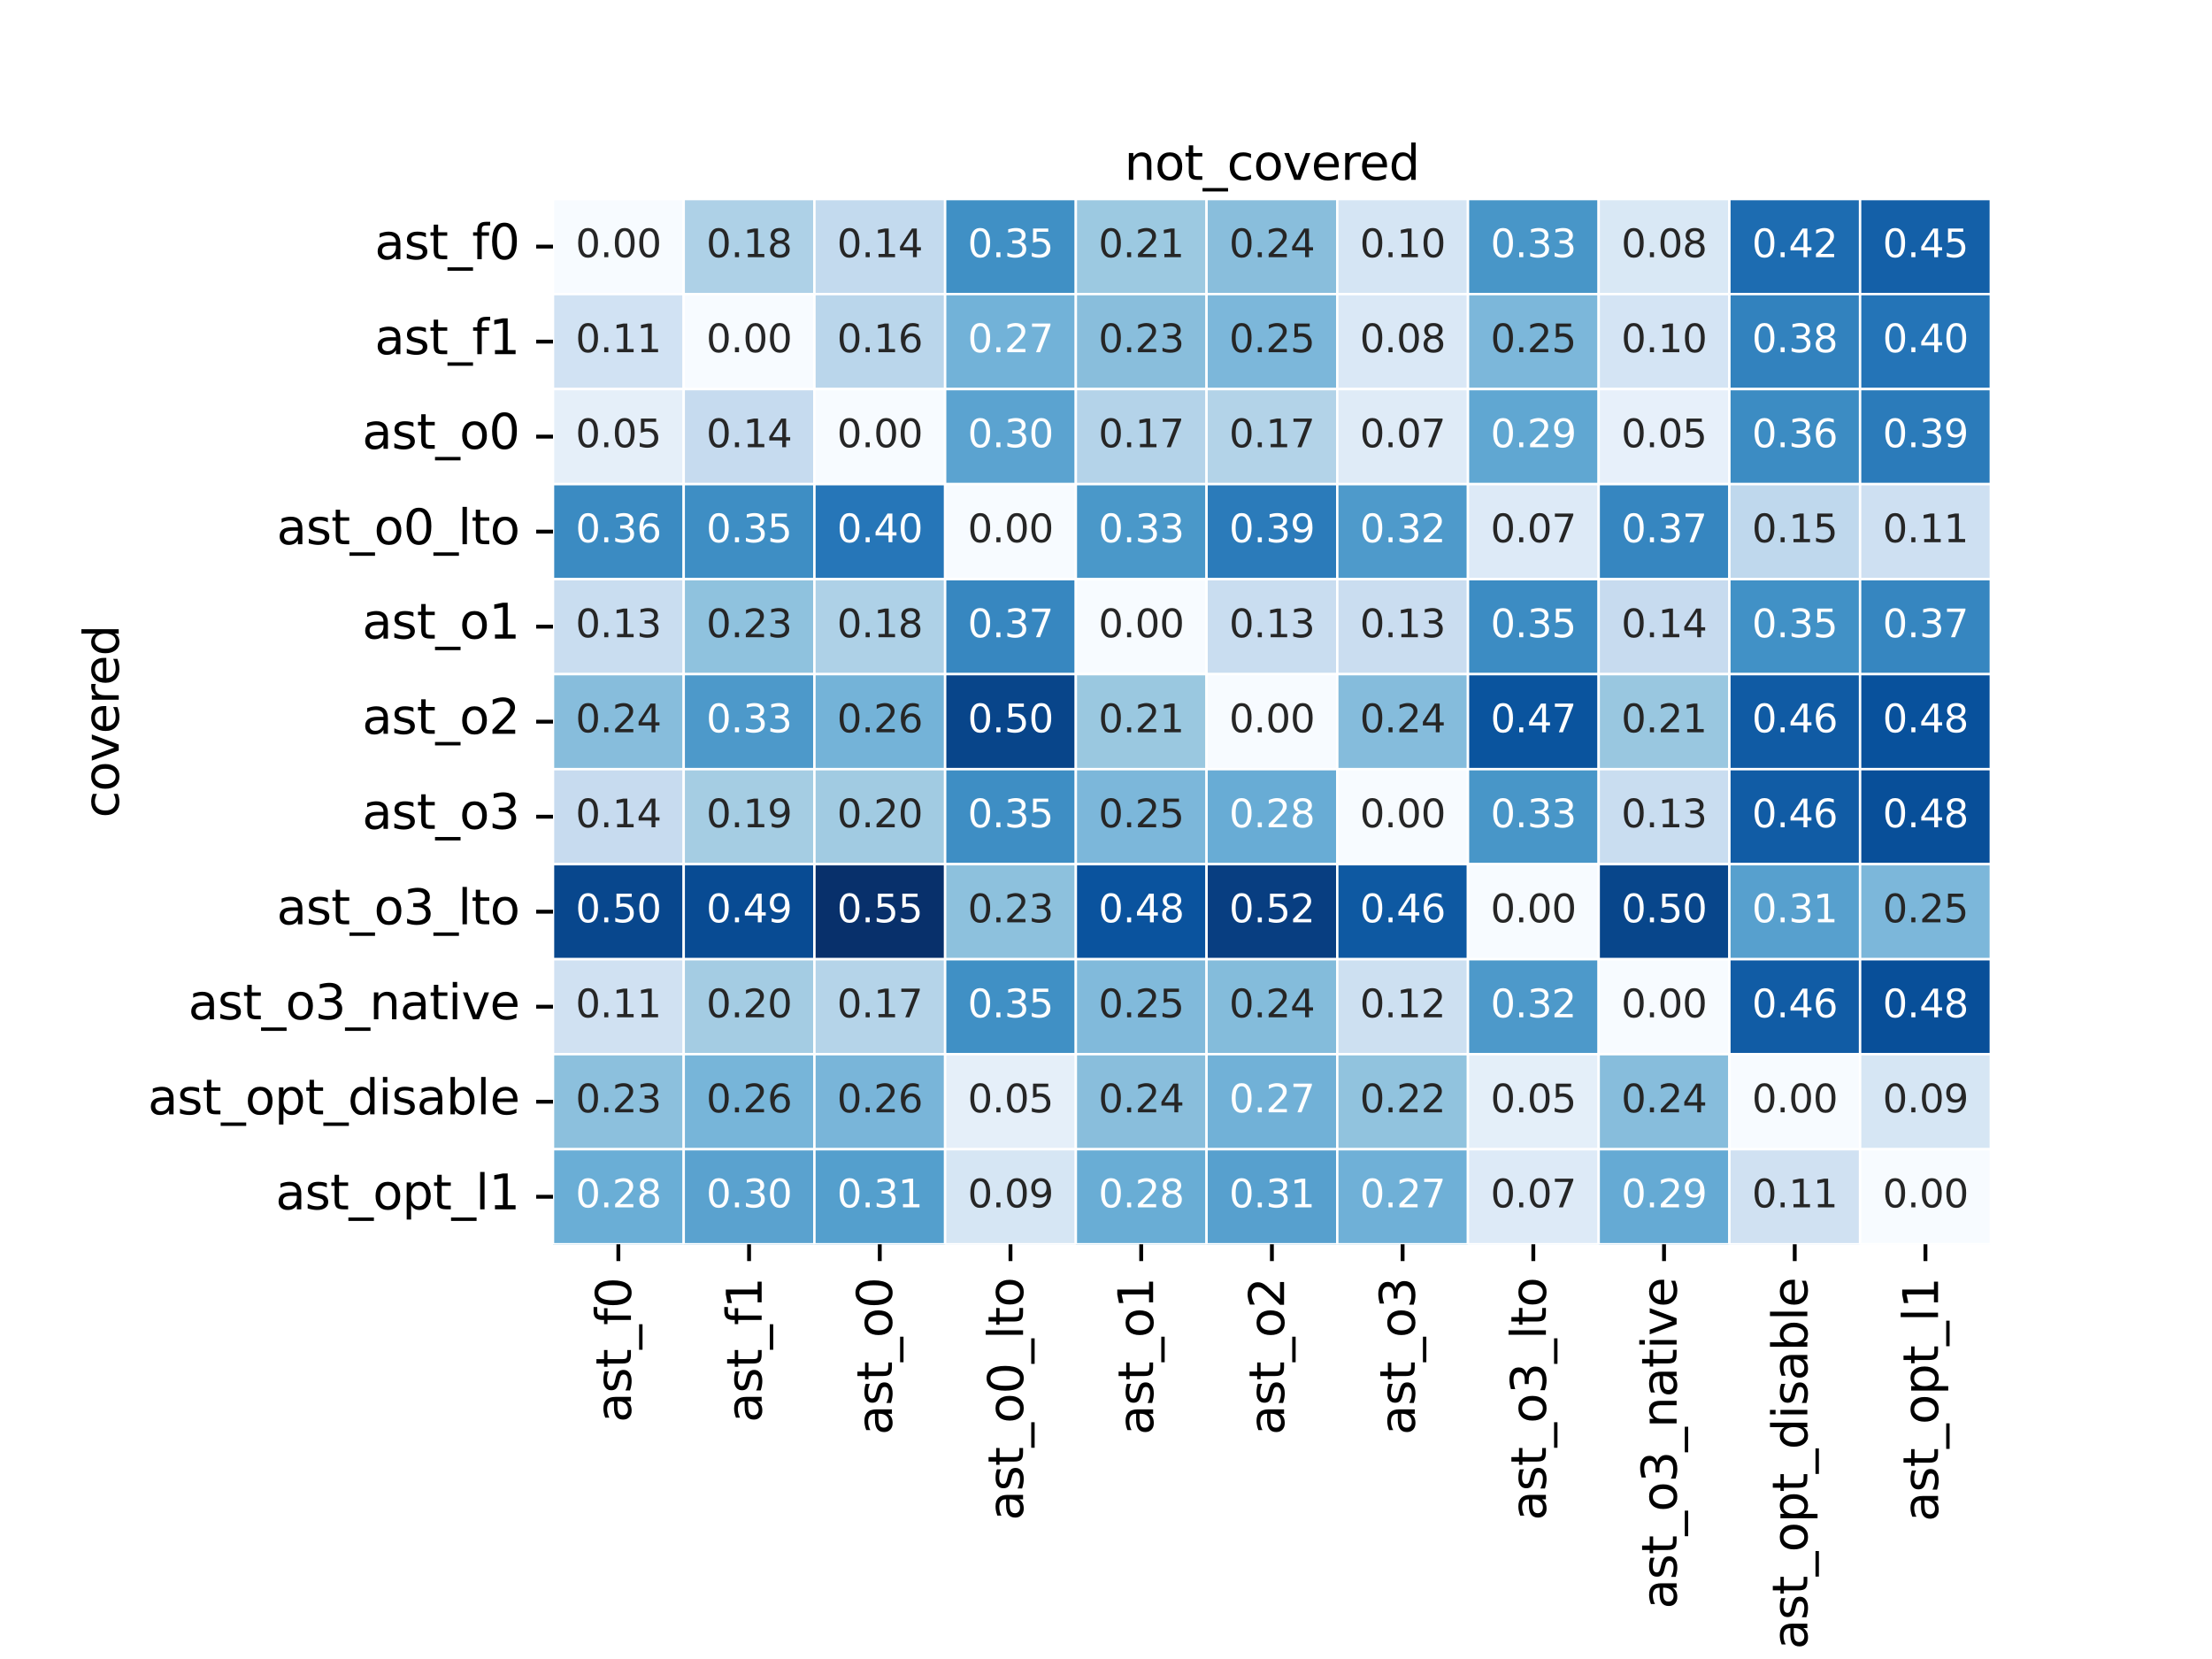 <?xml version="1.0" encoding="utf-8" standalone="no"?>
<!DOCTYPE svg PUBLIC "-//W3C//DTD SVG 1.1//EN"
  "http://www.w3.org/Graphics/SVG/1.1/DTD/svg11.dtd">
<svg xmlns:xlink="http://www.w3.org/1999/xlink" width="460.8pt" height="345.6pt" viewBox="0 0 460.8 345.6" xmlns="http://www.w3.org/2000/svg" version="1.1">
 <defs>
  <style type="text/css">*{stroke-linejoin: round; stroke-linecap: butt}</style>
 </defs>
 <g id="figure_1">
  <g id="patch_1">
   <path d="M 0 345.6 
L 460.8 345.6 
L 460.8 0 
L 0 0 
z
" style="fill: #ffffff"/>
  </g>
  <g id="axes_1">
   <g id="patch_2">
    <path d="M 115.2 259.2 
L 414.72 259.2 
L 414.72 41.472 
L 115.2 41.472 
z
" style="fill: #ffffff"/>
   </g>
   <g id="QuadMesh_1">
    <path d="M 115.2 41.472 
L 142.429 41.472 
L 142.429 61.265 
L 115.2 61.265 
L 115.2 41.472 
" clip-path="url(#p548c4e8a7a)" style="fill: #f7fbff; stroke: #ffffff; stroke-width: 0.5"/>
    <path d="M 142.429 41.472 
L 169.658 41.472 
L 169.658 61.265 
L 142.429 61.265 
L 142.429 41.472 
" clip-path="url(#p548c4e8a7a)" style="fill: #aed1e7; stroke: #ffffff; stroke-width: 0.5"/>
    <path d="M 169.658 41.472 
L 196.887 41.472 
L 196.887 61.265 
L 169.658 61.265 
L 169.658 41.472 
" clip-path="url(#p548c4e8a7a)" style="fill: #c3daee; stroke: #ffffff; stroke-width: 0.5"/>
    <path d="M 196.887 41.472 
L 224.116 41.472 
L 224.116 61.265 
L 196.887 61.265 
L 196.887 41.472 
" clip-path="url(#p548c4e8a7a)" style="fill: #4090c5; stroke: #ffffff; stroke-width: 0.5"/>
    <path d="M 224.116 41.472 
L 251.345 41.472 
L 251.345 61.265 
L 224.116 61.265 
L 224.116 41.472 
" clip-path="url(#p548c4e8a7a)" style="fill: #9cc9e1; stroke: #ffffff; stroke-width: 0.5"/>
    <path d="M 251.345 41.472 
L 278.575 41.472 
L 278.575 61.265 
L 251.345 61.265 
L 251.345 41.472 
" clip-path="url(#p548c4e8a7a)" style="fill: #89bedc; stroke: #ffffff; stroke-width: 0.5"/>
    <path d="M 278.575 41.472 
L 305.804 41.472 
L 305.804 61.265 
L 278.575 61.265 
L 278.575 41.472 
" clip-path="url(#p548c4e8a7a)" style="fill: #d5e5f4; stroke: #ffffff; stroke-width: 0.5"/>
    <path d="M 305.804 41.472 
L 333.033 41.472 
L 333.033 61.265 
L 305.804 61.265 
L 305.804 41.472 
" clip-path="url(#p548c4e8a7a)" style="fill: #4896c8; stroke: #ffffff; stroke-width: 0.5"/>
    <path d="M 333.033 41.472 
L 360.262 41.472 
L 360.262 61.265 
L 333.033 61.265 
L 333.033 41.472 
" clip-path="url(#p548c4e8a7a)" style="fill: #d9e8f5; stroke: #ffffff; stroke-width: 0.5"/>
    <path d="M 360.262 41.472 
L 387.491 41.472 
L 387.491 61.265 
L 360.262 61.265 
L 360.262 41.472 
" clip-path="url(#p548c4e8a7a)" style="fill: #1d6cb1; stroke: #ffffff; stroke-width: 0.5"/>
    <path d="M 387.491 41.472 
L 414.72 41.472 
L 414.72 61.265 
L 387.491 61.265 
L 387.491 41.472 
" clip-path="url(#p548c4e8a7a)" style="fill: #1460a8; stroke: #ffffff; stroke-width: 0.5"/>
    <path d="M 115.2 61.265 
L 142.429 61.265 
L 142.429 81.059 
L 115.2 81.059 
L 115.2 61.265 
" clip-path="url(#p548c4e8a7a)" style="fill: #d1e2f3; stroke: #ffffff; stroke-width: 0.5"/>
    <path d="M 142.429 61.265 
L 169.658 61.265 
L 169.658 81.059 
L 142.429 81.059 
L 142.429 61.265 
" clip-path="url(#p548c4e8a7a)" style="fill: #f7fbff; stroke: #ffffff; stroke-width: 0.5"/>
    <path d="M 169.658 61.265 
L 196.887 61.265 
L 196.887 81.059 
L 169.658 81.059 
L 169.658 61.265 
" clip-path="url(#p548c4e8a7a)" style="fill: #bad6eb; stroke: #ffffff; stroke-width: 0.5"/>
    <path d="M 196.887 61.265 
L 224.116 61.265 
L 224.116 81.059 
L 196.887 81.059 
L 196.887 61.265 
" clip-path="url(#p548c4e8a7a)" style="fill: #72b2d8; stroke: #ffffff; stroke-width: 0.5"/>
    <path d="M 224.116 61.265 
L 251.345 61.265 
L 251.345 81.059 
L 224.116 81.059 
L 224.116 61.265 
" clip-path="url(#p548c4e8a7a)" style="fill: #89bedc; stroke: #ffffff; stroke-width: 0.5"/>
    <path d="M 251.345 61.265 
L 278.575 61.265 
L 278.575 81.059 
L 251.345 81.059 
L 251.345 61.265 
" clip-path="url(#p548c4e8a7a)" style="fill: #7cb7da; stroke: #ffffff; stroke-width: 0.5"/>
    <path d="M 278.575 61.265 
L 305.804 61.265 
L 305.804 81.059 
L 278.575 81.059 
L 278.575 61.265 
" clip-path="url(#p548c4e8a7a)" style="fill: #dae8f6; stroke: #ffffff; stroke-width: 0.5"/>
    <path d="M 305.804 61.265 
L 333.033 61.265 
L 333.033 81.059 
L 305.804 81.059 
L 305.804 61.265 
" clip-path="url(#p548c4e8a7a)" style="fill: #7cb7da; stroke: #ffffff; stroke-width: 0.5"/>
    <path d="M 333.033 61.265 
L 360.262 61.265 
L 360.262 81.059 
L 333.033 81.059 
L 333.033 61.265 
" clip-path="url(#p548c4e8a7a)" style="fill: #d4e4f4; stroke: #ffffff; stroke-width: 0.5"/>
    <path d="M 360.262 61.265 
L 387.491 61.265 
L 387.491 81.059 
L 360.262 81.059 
L 360.262 61.265 
" clip-path="url(#p548c4e8a7a)" style="fill: #3282be; stroke: #ffffff; stroke-width: 0.5"/>
    <path d="M 387.491 61.265 
L 414.72 61.265 
L 414.72 81.059 
L 387.491 81.059 
L 387.491 61.265 
" clip-path="url(#p548c4e8a7a)" style="fill: #2474b7; stroke: #ffffff; stroke-width: 0.5"/>
    <path d="M 115.2 81.059 
L 142.429 81.059 
L 142.429 100.852 
L 115.2 100.852 
L 115.2 81.059 
" clip-path="url(#p548c4e8a7a)" style="fill: #e5eff9; stroke: #ffffff; stroke-width: 0.5"/>
    <path d="M 142.429 81.059 
L 169.658 81.059 
L 169.658 100.852 
L 142.429 100.852 
L 142.429 81.059 
" clip-path="url(#p548c4e8a7a)" style="fill: #c6dbef; stroke: #ffffff; stroke-width: 0.5"/>
    <path d="M 169.658 81.059 
L 196.887 81.059 
L 196.887 100.852 
L 169.658 100.852 
L 169.658 81.059 
" clip-path="url(#p548c4e8a7a)" style="fill: #f7fbff; stroke: #ffffff; stroke-width: 0.5"/>
    <path d="M 196.887 81.059 
L 224.116 81.059 
L 224.116 100.852 
L 196.887 100.852 
L 196.887 81.059 
" clip-path="url(#p548c4e8a7a)" style="fill: #5ba3d0; stroke: #ffffff; stroke-width: 0.5"/>
    <path d="M 224.116 81.059 
L 251.345 81.059 
L 251.345 100.852 
L 224.116 100.852 
L 224.116 81.059 
" clip-path="url(#p548c4e8a7a)" style="fill: #b4d3e9; stroke: #ffffff; stroke-width: 0.5"/>
    <path d="M 251.345 81.059 
L 278.575 81.059 
L 278.575 100.852 
L 251.345 100.852 
L 251.345 81.059 
" clip-path="url(#p548c4e8a7a)" style="fill: #b3d3e8; stroke: #ffffff; stroke-width: 0.5"/>
    <path d="M 278.575 81.059 
L 305.804 81.059 
L 305.804 100.852 
L 278.575 100.852 
L 278.575 81.059 
" clip-path="url(#p548c4e8a7a)" style="fill: #dfebf7; stroke: #ffffff; stroke-width: 0.5"/>
    <path d="M 305.804 81.059 
L 333.033 81.059 
L 333.033 100.852 
L 305.804 100.852 
L 305.804 81.059 
" clip-path="url(#p548c4e8a7a)" style="fill: #60a7d2; stroke: #ffffff; stroke-width: 0.5"/>
    <path d="M 333.033 81.059 
L 360.262 81.059 
L 360.262 100.852 
L 333.033 100.852 
L 333.033 81.059 
" clip-path="url(#p548c4e8a7a)" style="fill: #e7f0fa; stroke: #ffffff; stroke-width: 0.5"/>
    <path d="M 360.262 81.059 
L 387.491 81.059 
L 387.491 100.852 
L 360.262 100.852 
L 360.262 81.059 
" clip-path="url(#p548c4e8a7a)" style="fill: #3c8cc3; stroke: #ffffff; stroke-width: 0.5"/>
    <path d="M 387.491 81.059 
L 414.72 81.059 
L 414.72 100.852 
L 387.491 100.852 
L 387.491 81.059 
" clip-path="url(#p548c4e8a7a)" style="fill: #2b7bba; stroke: #ffffff; stroke-width: 0.5"/>
    <path d="M 115.2 100.852 
L 142.429 100.852 
L 142.429 120.646 
L 115.2 120.646 
L 115.2 100.852 
" clip-path="url(#p548c4e8a7a)" style="fill: #3b8bc2; stroke: #ffffff; stroke-width: 0.5"/>
    <path d="M 142.429 100.852 
L 169.658 100.852 
L 169.658 120.646 
L 142.429 120.646 
L 142.429 100.852 
" clip-path="url(#p548c4e8a7a)" style="fill: #3e8ec4; stroke: #ffffff; stroke-width: 0.5"/>
    <path d="M 169.658 100.852 
L 196.887 100.852 
L 196.887 120.646 
L 169.658 120.646 
L 169.658 100.852 
" clip-path="url(#p548c4e8a7a)" style="fill: #2676b8; stroke: #ffffff; stroke-width: 0.5"/>
    <path d="M 196.887 100.852 
L 224.116 100.852 
L 224.116 120.646 
L 196.887 120.646 
L 196.887 100.852 
" clip-path="url(#p548c4e8a7a)" style="fill: #f7fbff; stroke: #ffffff; stroke-width: 0.5"/>
    <path d="M 224.116 100.852 
L 251.345 100.852 
L 251.345 120.646 
L 224.116 120.646 
L 224.116 100.852 
" clip-path="url(#p548c4e8a7a)" style="fill: #4a98c9; stroke: #ffffff; stroke-width: 0.5"/>
    <path d="M 251.345 100.852 
L 278.575 100.852 
L 278.575 120.646 
L 251.345 120.646 
L 251.345 100.852 
" clip-path="url(#p548c4e8a7a)" style="fill: #2b7bba; stroke: #ffffff; stroke-width: 0.5"/>
    <path d="M 278.575 100.852 
L 305.804 100.852 
L 305.804 120.646 
L 278.575 120.646 
L 278.575 100.852 
" clip-path="url(#p548c4e8a7a)" style="fill: #4e9acb; stroke: #ffffff; stroke-width: 0.5"/>
    <path d="M 305.804 100.852 
L 333.033 100.852 
L 333.033 120.646 
L 305.804 120.646 
L 305.804 100.852 
" clip-path="url(#p548c4e8a7a)" style="fill: #ddeaf7; stroke: #ffffff; stroke-width: 0.5"/>
    <path d="M 333.033 100.852 
L 360.262 100.852 
L 360.262 120.646 
L 333.033 120.646 
L 333.033 100.852 
" clip-path="url(#p548c4e8a7a)" style="fill: #3686c0; stroke: #ffffff; stroke-width: 0.5"/>
    <path d="M 360.262 100.852 
L 387.491 100.852 
L 387.491 120.646 
L 360.262 120.646 
L 360.262 100.852 
" clip-path="url(#p548c4e8a7a)" style="fill: #bfd8ed; stroke: #ffffff; stroke-width: 0.5"/>
    <path d="M 387.491 100.852 
L 414.72 100.852 
L 414.72 120.646 
L 387.491 120.646 
L 387.491 100.852 
" clip-path="url(#p548c4e8a7a)" style="fill: #cee0f2; stroke: #ffffff; stroke-width: 0.5"/>
    <path d="M 115.2 120.646 
L 142.429 120.646 
L 142.429 140.439 
L 115.2 140.439 
L 115.2 120.646 
" clip-path="url(#p548c4e8a7a)" style="fill: #c9ddf0; stroke: #ffffff; stroke-width: 0.5"/>
    <path d="M 142.429 120.646 
L 169.658 120.646 
L 169.658 140.439 
L 142.429 140.439 
L 142.429 120.646 
" clip-path="url(#p548c4e8a7a)" style="fill: #8fc2de; stroke: #ffffff; stroke-width: 0.5"/>
    <path d="M 169.658 120.646 
L 196.887 120.646 
L 196.887 140.439 
L 169.658 140.439 
L 169.658 120.646 
" clip-path="url(#p548c4e8a7a)" style="fill: #aed1e7; stroke: #ffffff; stroke-width: 0.5"/>
    <path d="M 196.887 120.646 
L 224.116 120.646 
L 224.116 140.439 
L 196.887 140.439 
L 196.887 120.646 
" clip-path="url(#p548c4e8a7a)" style="fill: #3787c0; stroke: #ffffff; stroke-width: 0.5"/>
    <path d="M 224.116 120.646 
L 251.345 120.646 
L 251.345 140.439 
L 224.116 140.439 
L 224.116 120.646 
" clip-path="url(#p548c4e8a7a)" style="fill: #f7fbff; stroke: #ffffff; stroke-width: 0.5"/>
    <path d="M 251.345 120.646 
L 278.575 120.646 
L 278.575 140.439 
L 251.345 140.439 
L 251.345 120.646 
" clip-path="url(#p548c4e8a7a)" style="fill: #c9ddf0; stroke: #ffffff; stroke-width: 0.5"/>
    <path d="M 278.575 120.646 
L 305.804 120.646 
L 305.804 140.439 
L 278.575 140.439 
L 278.575 120.646 
" clip-path="url(#p548c4e8a7a)" style="fill: #caddf0; stroke: #ffffff; stroke-width: 0.5"/>
    <path d="M 305.804 120.646 
L 333.033 120.646 
L 333.033 140.439 
L 305.804 140.439 
L 305.804 120.646 
" clip-path="url(#p548c4e8a7a)" style="fill: #3c8cc3; stroke: #ffffff; stroke-width: 0.5"/>
    <path d="M 333.033 120.646 
L 360.262 120.646 
L 360.262 140.439 
L 333.033 140.439 
L 333.033 120.646 
" clip-path="url(#p548c4e8a7a)" style="fill: #c7dbef; stroke: #ffffff; stroke-width: 0.5"/>
    <path d="M 360.262 120.646 
L 387.491 120.646 
L 387.491 140.439 
L 360.262 140.439 
L 360.262 120.646 
" clip-path="url(#p548c4e8a7a)" style="fill: #4191c6; stroke: #ffffff; stroke-width: 0.5"/>
    <path d="M 387.491 120.646 
L 414.72 120.646 
L 414.72 140.439 
L 387.491 140.439 
L 387.491 120.646 
" clip-path="url(#p548c4e8a7a)" style="fill: #3686c0; stroke: #ffffff; stroke-width: 0.5"/>
    <path d="M 115.2 140.439 
L 142.429 140.439 
L 142.429 160.233 
L 115.2 160.233 
L 115.2 140.439 
" clip-path="url(#p548c4e8a7a)" style="fill: #87bddc; stroke: #ffffff; stroke-width: 0.5"/>
    <path d="M 142.429 140.439 
L 169.658 140.439 
L 169.658 160.233 
L 142.429 160.233 
L 142.429 140.439 
" clip-path="url(#p548c4e8a7a)" style="fill: #4d99ca; stroke: #ffffff; stroke-width: 0.5"/>
    <path d="M 169.658 140.439 
L 196.887 140.439 
L 196.887 160.233 
L 169.658 160.233 
L 169.658 140.439 
" clip-path="url(#p548c4e8a7a)" style="fill: #74b3d8; stroke: #ffffff; stroke-width: 0.5"/>
    <path d="M 196.887 140.439 
L 224.116 140.439 
L 224.116 160.233 
L 196.887 160.233 
L 196.887 140.439 
" clip-path="url(#p548c4e8a7a)" style="fill: #08458a; stroke: #ffffff; stroke-width: 0.5"/>
    <path d="M 224.116 140.439 
L 251.345 140.439 
L 251.345 160.233 
L 224.116 160.233 
L 224.116 140.439 
" clip-path="url(#p548c4e8a7a)" style="fill: #9ac8e0; stroke: #ffffff; stroke-width: 0.5"/>
    <path d="M 251.345 140.439 
L 278.575 140.439 
L 278.575 160.233 
L 251.345 160.233 
L 251.345 140.439 
" clip-path="url(#p548c4e8a7a)" style="fill: #f7fbff; stroke: #ffffff; stroke-width: 0.5"/>
    <path d="M 278.575 140.439 
L 305.804 140.439 
L 305.804 160.233 
L 278.575 160.233 
L 278.575 140.439 
" clip-path="url(#p548c4e8a7a)" style="fill: #85bcdc; stroke: #ffffff; stroke-width: 0.5"/>
    <path d="M 305.804 140.439 
L 333.033 140.439 
L 333.033 160.233 
L 305.804 160.233 
L 305.804 140.439 
" clip-path="url(#p548c4e8a7a)" style="fill: #0a549e; stroke: #ffffff; stroke-width: 0.5"/>
    <path d="M 333.033 140.439 
L 360.262 140.439 
L 360.262 160.233 
L 333.033 160.233 
L 333.033 140.439 
" clip-path="url(#p548c4e8a7a)" style="fill: #99c7e0; stroke: #ffffff; stroke-width: 0.5"/>
    <path d="M 360.262 140.439 
L 387.491 140.439 
L 387.491 160.233 
L 360.262 160.233 
L 360.262 140.439 
" clip-path="url(#p548c4e8a7a)" style="fill: #105ba4; stroke: #ffffff; stroke-width: 0.5"/>
    <path d="M 387.491 140.439 
L 414.72 140.439 
L 414.72 160.233 
L 387.491 160.233 
L 387.491 140.439 
" clip-path="url(#p548c4e8a7a)" style="fill: #08519c; stroke: #ffffff; stroke-width: 0.5"/>
    <path d="M 115.2 160.233 
L 142.429 160.233 
L 142.429 180.026 
L 115.2 180.026 
L 115.2 160.233 
" clip-path="url(#p548c4e8a7a)" style="fill: #c7dbef; stroke: #ffffff; stroke-width: 0.5"/>
    <path d="M 142.429 160.233 
L 169.658 160.233 
L 169.658 180.026 
L 142.429 180.026 
L 142.429 160.233 
" clip-path="url(#p548c4e8a7a)" style="fill: #a5cde3; stroke: #ffffff; stroke-width: 0.5"/>
    <path d="M 169.658 160.233 
L 196.887 160.233 
L 196.887 180.026 
L 169.658 180.026 
L 169.658 160.233 
" clip-path="url(#p548c4e8a7a)" style="fill: #a1cbe2; stroke: #ffffff; stroke-width: 0.5"/>
    <path d="M 196.887 160.233 
L 224.116 160.233 
L 224.116 180.026 
L 196.887 180.026 
L 196.887 160.233 
" clip-path="url(#p548c4e8a7a)" style="fill: #3e8ec4; stroke: #ffffff; stroke-width: 0.5"/>
    <path d="M 224.116 160.233 
L 251.345 160.233 
L 251.345 180.026 
L 224.116 180.026 
L 224.116 160.233 
" clip-path="url(#p548c4e8a7a)" style="fill: #7cb7da; stroke: #ffffff; stroke-width: 0.5"/>
    <path d="M 251.345 160.233 
L 278.575 160.233 
L 278.575 180.026 
L 251.345 180.026 
L 251.345 160.233 
" clip-path="url(#p548c4e8a7a)" style="fill: #68acd5; stroke: #ffffff; stroke-width: 0.5"/>
    <path d="M 278.575 160.233 
L 305.804 160.233 
L 305.804 180.026 
L 278.575 180.026 
L 278.575 160.233 
" clip-path="url(#p548c4e8a7a)" style="fill: #f7fbff; stroke: #ffffff; stroke-width: 0.5"/>
    <path d="M 305.804 160.233 
L 333.033 160.233 
L 333.033 180.026 
L 305.804 180.026 
L 305.804 160.233 
" clip-path="url(#p548c4e8a7a)" style="fill: #4896c8; stroke: #ffffff; stroke-width: 0.5"/>
    <path d="M 333.033 160.233 
L 360.262 160.233 
L 360.262 180.026 
L 333.033 180.026 
L 333.033 160.233 
" clip-path="url(#p548c4e8a7a)" style="fill: #c9ddf0; stroke: #ffffff; stroke-width: 0.5"/>
    <path d="M 360.262 160.233 
L 387.491 160.233 
L 387.491 180.026 
L 360.262 180.026 
L 360.262 160.233 
" clip-path="url(#p548c4e8a7a)" style="fill: #115ca5; stroke: #ffffff; stroke-width: 0.5"/>
    <path d="M 387.491 160.233 
L 414.72 160.233 
L 414.72 180.026 
L 387.491 180.026 
L 387.491 160.233 
" clip-path="url(#p548c4e8a7a)" style="fill: #084f99; stroke: #ffffff; stroke-width: 0.5"/>
    <path d="M 115.2 180.026 
L 142.429 180.026 
L 142.429 199.82 
L 115.2 199.82 
L 115.2 180.026 
" clip-path="url(#p548c4e8a7a)" style="fill: #08478d; stroke: #ffffff; stroke-width: 0.5"/>
    <path d="M 142.429 180.026 
L 169.658 180.026 
L 169.658 199.82 
L 142.429 199.82 
L 142.429 180.026 
" clip-path="url(#p548c4e8a7a)" style="fill: #084b93; stroke: #ffffff; stroke-width: 0.5"/>
    <path d="M 169.658 180.026 
L 196.887 180.026 
L 196.887 199.82 
L 169.658 199.82 
L 169.658 180.026 
" clip-path="url(#p548c4e8a7a)" style="fill: #08306b; stroke: #ffffff; stroke-width: 0.5"/>
    <path d="M 196.887 180.026 
L 224.116 180.026 
L 224.116 199.82 
L 196.887 199.82 
L 196.887 180.026 
" clip-path="url(#p548c4e8a7a)" style="fill: #8dc1dd; stroke: #ffffff; stroke-width: 0.5"/>
    <path d="M 224.116 180.026 
L 251.345 180.026 
L 251.345 199.82 
L 224.116 199.82 
L 224.116 180.026 
" clip-path="url(#p548c4e8a7a)" style="fill: #0a539e; stroke: #ffffff; stroke-width: 0.5"/>
    <path d="M 251.345 180.026 
L 278.575 180.026 
L 278.575 199.82 
L 251.345 199.82 
L 251.345 180.026 
" clip-path="url(#p548c4e8a7a)" style="fill: #083e81; stroke: #ffffff; stroke-width: 0.5"/>
    <path d="M 278.575 180.026 
L 305.804 180.026 
L 305.804 199.82 
L 278.575 199.82 
L 278.575 180.026 
" clip-path="url(#p548c4e8a7a)" style="fill: #0e59a2; stroke: #ffffff; stroke-width: 0.5"/>
    <path d="M 305.804 180.026 
L 333.033 180.026 
L 333.033 199.82 
L 305.804 199.82 
L 305.804 180.026 
" clip-path="url(#p548c4e8a7a)" style="fill: #f7fbff; stroke: #ffffff; stroke-width: 0.5"/>
    <path d="M 333.033 180.026 
L 360.262 180.026 
L 360.262 199.82 
L 333.033 199.82 
L 333.033 180.026 
" clip-path="url(#p548c4e8a7a)" style="fill: #08468b; stroke: #ffffff; stroke-width: 0.5"/>
    <path d="M 360.262 180.026 
L 387.491 180.026 
L 387.491 199.82 
L 360.262 199.82 
L 360.262 180.026 
" clip-path="url(#p548c4e8a7a)" style="fill: #57a0ce; stroke: #ffffff; stroke-width: 0.5"/>
    <path d="M 387.491 180.026 
L 414.72 180.026 
L 414.72 199.82 
L 387.491 199.82 
L 387.491 180.026 
" clip-path="url(#p548c4e8a7a)" style="fill: #7cb7da; stroke: #ffffff; stroke-width: 0.5"/>
    <path d="M 115.2 199.82 
L 142.429 199.82 
L 142.429 219.613 
L 115.2 219.613 
L 115.2 199.82 
" clip-path="url(#p548c4e8a7a)" style="fill: #d0e1f2; stroke: #ffffff; stroke-width: 0.5"/>
    <path d="M 142.429 199.82 
L 169.658 199.82 
L 169.658 219.613 
L 142.429 219.613 
L 142.429 199.82 
" clip-path="url(#p548c4e8a7a)" style="fill: #a4cce3; stroke: #ffffff; stroke-width: 0.5"/>
    <path d="M 169.658 199.82 
L 196.887 199.82 
L 196.887 219.613 
L 169.658 219.613 
L 169.658 199.82 
" clip-path="url(#p548c4e8a7a)" style="fill: #b5d4e9; stroke: #ffffff; stroke-width: 0.5"/>
    <path d="M 196.887 199.82 
L 224.116 199.82 
L 224.116 219.613 
L 196.887 219.613 
L 196.887 199.82 
" clip-path="url(#p548c4e8a7a)" style="fill: #4090c5; stroke: #ffffff; stroke-width: 0.5"/>
    <path d="M 224.116 199.82 
L 251.345 199.82 
L 251.345 219.613 
L 224.116 219.613 
L 224.116 199.82 
" clip-path="url(#p548c4e8a7a)" style="fill: #81badb; stroke: #ffffff; stroke-width: 0.5"/>
    <path d="M 251.345 199.82 
L 278.575 199.82 
L 278.575 219.613 
L 251.345 219.613 
L 251.345 199.82 
" clip-path="url(#p548c4e8a7a)" style="fill: #84bcdb; stroke: #ffffff; stroke-width: 0.5"/>
    <path d="M 278.575 199.82 
L 305.804 199.82 
L 305.804 219.613 
L 278.575 219.613 
L 278.575 199.82 
" clip-path="url(#p548c4e8a7a)" style="fill: #cde0f1; stroke: #ffffff; stroke-width: 0.5"/>
    <path d="M 305.804 199.82 
L 333.033 199.82 
L 333.033 219.613 
L 305.804 219.613 
L 305.804 199.82 
" clip-path="url(#p548c4e8a7a)" style="fill: #4d99ca; stroke: #ffffff; stroke-width: 0.5"/>
    <path d="M 333.033 199.82 
L 360.262 199.82 
L 360.262 219.613 
L 333.033 219.613 
L 333.033 199.82 
" clip-path="url(#p548c4e8a7a)" style="fill: #f7fbff; stroke: #ffffff; stroke-width: 0.5"/>
    <path d="M 360.262 199.82 
L 387.491 199.82 
L 387.491 219.613 
L 360.262 219.613 
L 360.262 199.82 
" clip-path="url(#p548c4e8a7a)" style="fill: #115ca5; stroke: #ffffff; stroke-width: 0.5"/>
    <path d="M 387.491 199.82 
L 414.72 199.82 
L 414.72 219.613 
L 387.491 219.613 
L 387.491 199.82 
" clip-path="url(#p548c4e8a7a)" style="fill: #084f99; stroke: #ffffff; stroke-width: 0.5"/>
    <path d="M 115.2 219.613 
L 142.429 219.613 
L 142.429 239.407 
L 115.2 239.407 
L 115.2 219.613 
" clip-path="url(#p548c4e8a7a)" style="fill: #8cc0dd; stroke: #ffffff; stroke-width: 0.5"/>
    <path d="M 142.429 219.613 
L 169.658 219.613 
L 169.658 239.407 
L 142.429 239.407 
L 142.429 219.613 
" clip-path="url(#p548c4e8a7a)" style="fill: #77b5d9; stroke: #ffffff; stroke-width: 0.5"/>
    <path d="M 169.658 219.613 
L 196.887 219.613 
L 196.887 239.407 
L 169.658 239.407 
L 169.658 219.613 
" clip-path="url(#p548c4e8a7a)" style="fill: #79b5d9; stroke: #ffffff; stroke-width: 0.5"/>
    <path d="M 196.887 219.613 
L 224.116 219.613 
L 224.116 239.407 
L 196.887 239.407 
L 196.887 219.613 
" clip-path="url(#p548c4e8a7a)" style="fill: #e5eff9; stroke: #ffffff; stroke-width: 0.5"/>
    <path d="M 224.116 219.613 
L 251.345 219.613 
L 251.345 239.407 
L 224.116 239.407 
L 224.116 219.613 
" clip-path="url(#p548c4e8a7a)" style="fill: #89bedc; stroke: #ffffff; stroke-width: 0.5"/>
    <path d="M 251.345 219.613 
L 278.575 219.613 
L 278.575 239.407 
L 251.345 239.407 
L 251.345 219.613 
" clip-path="url(#p548c4e8a7a)" style="fill: #71b1d7; stroke: #ffffff; stroke-width: 0.5"/>
    <path d="M 278.575 219.613 
L 305.804 219.613 
L 305.804 239.407 
L 278.575 239.407 
L 278.575 219.613 
" clip-path="url(#p548c4e8a7a)" style="fill: #91c3de; stroke: #ffffff; stroke-width: 0.5"/>
    <path d="M 305.804 219.613 
L 333.033 219.613 
L 333.033 239.407 
L 305.804 239.407 
L 305.804 219.613 
" clip-path="url(#p548c4e8a7a)" style="fill: #e4eff9; stroke: #ffffff; stroke-width: 0.5"/>
    <path d="M 333.033 219.613 
L 360.262 219.613 
L 360.262 239.407 
L 333.033 239.407 
L 333.033 219.613 
" clip-path="url(#p548c4e8a7a)" style="fill: #87bddc; stroke: #ffffff; stroke-width: 0.5"/>
    <path d="M 360.262 219.613 
L 387.491 219.613 
L 387.491 239.407 
L 360.262 239.407 
L 360.262 219.613 
" clip-path="url(#p548c4e8a7a)" style="fill: #f7fbff; stroke: #ffffff; stroke-width: 0.5"/>
    <path d="M 387.491 219.613 
L 414.72 219.613 
L 414.72 239.407 
L 387.491 239.407 
L 387.491 219.613 
" clip-path="url(#p548c4e8a7a)" style="fill: #d6e6f4; stroke: #ffffff; stroke-width: 0.5"/>
    <path d="M 115.2 239.407 
L 142.429 239.407 
L 142.429 259.2 
L 115.2 259.2 
L 115.2 239.407 
" clip-path="url(#p548c4e8a7a)" style="fill: #6aaed6; stroke: #ffffff; stroke-width: 0.5"/>
    <path d="M 142.429 239.407 
L 169.658 239.407 
L 169.658 259.2 
L 142.429 259.2 
L 142.429 239.407 
" clip-path="url(#p548c4e8a7a)" style="fill: #5aa2cf; stroke: #ffffff; stroke-width: 0.5"/>
    <path d="M 169.658 239.407 
L 196.887 239.407 
L 196.887 259.2 
L 169.658 259.2 
L 169.658 239.407 
" clip-path="url(#p548c4e8a7a)" style="fill: #549fcd; stroke: #ffffff; stroke-width: 0.5"/>
    <path d="M 196.887 239.407 
L 224.116 239.407 
L 224.116 259.2 
L 196.887 259.2 
L 196.887 239.407 
" clip-path="url(#p548c4e8a7a)" style="fill: #d6e6f4; stroke: #ffffff; stroke-width: 0.5"/>
    <path d="M 224.116 239.407 
L 251.345 239.407 
L 251.345 259.2 
L 224.116 259.2 
L 224.116 239.407 
" clip-path="url(#p548c4e8a7a)" style="fill: #69add5; stroke: #ffffff; stroke-width: 0.5"/>
    <path d="M 251.345 239.407 
L 278.575 239.407 
L 278.575 259.2 
L 251.345 259.2 
L 251.345 239.407 
" clip-path="url(#p548c4e8a7a)" style="fill: #57a0ce; stroke: #ffffff; stroke-width: 0.5"/>
    <path d="M 278.575 239.407 
L 305.804 239.407 
L 305.804 259.2 
L 278.575 259.2 
L 278.575 239.407 
" clip-path="url(#p548c4e8a7a)" style="fill: #6fb0d7; stroke: #ffffff; stroke-width: 0.5"/>
    <path d="M 305.804 239.407 
L 333.033 239.407 
L 333.033 259.2 
L 305.804 259.2 
L 305.804 239.407 
" clip-path="url(#p548c4e8a7a)" style="fill: #ddeaf7; stroke: #ffffff; stroke-width: 0.5"/>
    <path d="M 333.033 239.407 
L 360.262 239.407 
L 360.262 259.2 
L 333.033 259.2 
L 333.033 239.407 
" clip-path="url(#p548c4e8a7a)" style="fill: #65aad4; stroke: #ffffff; stroke-width: 0.5"/>
    <path d="M 360.262 239.407 
L 387.491 239.407 
L 387.491 259.2 
L 360.262 259.2 
L 360.262 239.407 
" clip-path="url(#p548c4e8a7a)" style="fill: #d0e1f2; stroke: #ffffff; stroke-width: 0.5"/>
    <path d="M 387.491 239.407 
L 414.72 239.407 
L 414.72 259.2 
L 387.491 259.2 
L 387.491 239.407 
" clip-path="url(#p548c4e8a7a)" style="fill: #f7fbff; stroke: #ffffff; stroke-width: 0.5"/>
   </g>
   <g id="matplotlib.axis_1">
    <g id="xtick_1">
     <g id="line2d_1">
      <defs>
       <path id="mbc6f15d2c7" d="M 0 0 
L 0 3.5 
" style="stroke: #000000; stroke-width: 0.8"/>
      </defs>
      <g>
       <use xlink:href="#mbc6f15d2c7" x="128.815" y="259.2" style="stroke: #000000; stroke-width: 0.8"/>
      </g>
     </g>
     <g id="text_1">
      <!-- ast_f0 -->
      <g transform="translate(131.435 296.341)rotate(-90)scale(0.1 -0.1)">
       <defs>
        <path id="DejaVuSans-61" d="M 2194 1759 
Q 1497 1759 1228 1600 
Q 959 1441 959 1056 
Q 959 750 1161 570 
Q 1363 391 1709 391 
Q 2188 391 2477 730 
Q 2766 1069 2766 1631 
L 2766 1759 
L 2194 1759 
z
M 3341 1997 
L 3341 0 
L 2766 0 
L 2766 531 
Q 2569 213 2275 61 
Q 1981 -91 1556 -91 
Q 1019 -91 701 211 
Q 384 513 384 1019 
Q 384 1609 779 1909 
Q 1175 2209 1959 2209 
L 2766 2209 
L 2766 2266 
Q 2766 2663 2505 2880 
Q 2244 3097 1772 3097 
Q 1472 3097 1187 3025 
Q 903 2953 641 2809 
L 641 3341 
Q 956 3463 1253 3523 
Q 1550 3584 1831 3584 
Q 2591 3584 2966 3190 
Q 3341 2797 3341 1997 
z
" transform="scale(0.016)"/>
        <path id="DejaVuSans-73" d="M 2834 3397 
L 2834 2853 
Q 2591 2978 2328 3040 
Q 2066 3103 1784 3103 
Q 1356 3103 1142 2972 
Q 928 2841 928 2578 
Q 928 2378 1081 2264 
Q 1234 2150 1697 2047 
L 1894 2003 
Q 2506 1872 2764 1633 
Q 3022 1394 3022 966 
Q 3022 478 2636 193 
Q 2250 -91 1575 -91 
Q 1294 -91 989 -36 
Q 684 19 347 128 
L 347 722 
Q 666 556 975 473 
Q 1284 391 1588 391 
Q 1994 391 2212 530 
Q 2431 669 2431 922 
Q 2431 1156 2273 1281 
Q 2116 1406 1581 1522 
L 1381 1569 
Q 847 1681 609 1914 
Q 372 2147 372 2553 
Q 372 3047 722 3315 
Q 1072 3584 1716 3584 
Q 2034 3584 2315 3537 
Q 2597 3491 2834 3397 
z
" transform="scale(0.016)"/>
        <path id="DejaVuSans-74" d="M 1172 4494 
L 1172 3500 
L 2356 3500 
L 2356 3053 
L 1172 3053 
L 1172 1153 
Q 1172 725 1289 603 
Q 1406 481 1766 481 
L 2356 481 
L 2356 0 
L 1766 0 
Q 1100 0 847 248 
Q 594 497 594 1153 
L 594 3053 
L 172 3053 
L 172 3500 
L 594 3500 
L 594 4494 
L 1172 4494 
z
" transform="scale(0.016)"/>
        <path id="DejaVuSans-5f" d="M 3263 -1063 
L 3263 -1509 
L -63 -1509 
L -63 -1063 
L 3263 -1063 
z
" transform="scale(0.016)"/>
        <path id="DejaVuSans-66" d="M 2375 4863 
L 2375 4384 
L 1825 4384 
Q 1516 4384 1395 4259 
Q 1275 4134 1275 3809 
L 1275 3500 
L 2222 3500 
L 2222 3053 
L 1275 3053 
L 1275 0 
L 697 0 
L 697 3053 
L 147 3053 
L 147 3500 
L 697 3500 
L 697 3744 
Q 697 4328 969 4595 
Q 1241 4863 1831 4863 
L 2375 4863 
z
" transform="scale(0.016)"/>
        <path id="DejaVuSans-30" d="M 2034 4250 
Q 1547 4250 1301 3770 
Q 1056 3291 1056 2328 
Q 1056 1369 1301 889 
Q 1547 409 2034 409 
Q 2525 409 2770 889 
Q 3016 1369 3016 2328 
Q 3016 3291 2770 3770 
Q 2525 4250 2034 4250 
z
M 2034 4750 
Q 2819 4750 3233 4129 
Q 3647 3509 3647 2328 
Q 3647 1150 3233 529 
Q 2819 -91 2034 -91 
Q 1250 -91 836 529 
Q 422 1150 422 2328 
Q 422 3509 836 4129 
Q 1250 4750 2034 4750 
z
" transform="scale(0.016)"/>
       </defs>
       <use xlink:href="#DejaVuSans-61"/>
       <use xlink:href="#DejaVuSans-73" x="61.279"/>
       <use xlink:href="#DejaVuSans-74" x="113.379"/>
       <use xlink:href="#DejaVuSans-5f" x="152.588"/>
       <use xlink:href="#DejaVuSans-66" x="202.588"/>
       <use xlink:href="#DejaVuSans-30" x="237.793"/>
      </g>
     </g>
    </g>
    <g id="xtick_2">
     <g id="line2d_2">
      <g>
       <use xlink:href="#mbc6f15d2c7" x="156.044" y="259.2" style="stroke: #000000; stroke-width: 0.8"/>
      </g>
     </g>
     <g id="text_2">
      <!-- ast_f1 -->
      <g transform="translate(158.664 296.341)rotate(-90)scale(0.1 -0.1)">
       <defs>
        <path id="DejaVuSans-31" d="M 794 531 
L 1825 531 
L 1825 4091 
L 703 3866 
L 703 4441 
L 1819 4666 
L 2450 4666 
L 2450 531 
L 3481 531 
L 3481 0 
L 794 0 
L 794 531 
z
" transform="scale(0.016)"/>
       </defs>
       <use xlink:href="#DejaVuSans-61"/>
       <use xlink:href="#DejaVuSans-73" x="61.279"/>
       <use xlink:href="#DejaVuSans-74" x="113.379"/>
       <use xlink:href="#DejaVuSans-5f" x="152.588"/>
       <use xlink:href="#DejaVuSans-66" x="202.588"/>
       <use xlink:href="#DejaVuSans-31" x="237.793"/>
      </g>
     </g>
    </g>
    <g id="xtick_3">
     <g id="line2d_3">
      <g>
       <use xlink:href="#mbc6f15d2c7" x="183.273" y="259.2" style="stroke: #000000; stroke-width: 0.8"/>
      </g>
     </g>
     <g id="text_3">
      <!-- ast_o0 -->
      <g transform="translate(185.805 298.939)rotate(-90)scale(0.1 -0.1)">
       <defs>
        <path id="DejaVuSans-6f" d="M 1959 3097 
Q 1497 3097 1228 2736 
Q 959 2375 959 1747 
Q 959 1119 1226 758 
Q 1494 397 1959 397 
Q 2419 397 2687 759 
Q 2956 1122 2956 1747 
Q 2956 2369 2687 2733 
Q 2419 3097 1959 3097 
z
M 1959 3584 
Q 2709 3584 3137 3096 
Q 3566 2609 3566 1747 
Q 3566 888 3137 398 
Q 2709 -91 1959 -91 
Q 1206 -91 779 398 
Q 353 888 353 1747 
Q 353 2609 779 3096 
Q 1206 3584 1959 3584 
z
" transform="scale(0.016)"/>
       </defs>
       <use xlink:href="#DejaVuSans-61"/>
       <use xlink:href="#DejaVuSans-73" x="61.279"/>
       <use xlink:href="#DejaVuSans-74" x="113.379"/>
       <use xlink:href="#DejaVuSans-5f" x="152.588"/>
       <use xlink:href="#DejaVuSans-6f" x="202.588"/>
       <use xlink:href="#DejaVuSans-30" x="263.77"/>
      </g>
     </g>
    </g>
    <g id="xtick_4">
     <g id="line2d_4">
      <g>
       <use xlink:href="#mbc6f15d2c7" x="210.502" y="259.2" style="stroke: #000000; stroke-width: 0.8"/>
      </g>
     </g>
     <g id="text_4">
      <!-- ast_o0_lto -->
      <g transform="translate(213.122 316.756)rotate(-90)scale(0.1 -0.1)">
       <defs>
        <path id="DejaVuSans-6c" d="M 603 4863 
L 1178 4863 
L 1178 0 
L 603 0 
L 603 4863 
z
" transform="scale(0.016)"/>
       </defs>
       <use xlink:href="#DejaVuSans-61"/>
       <use xlink:href="#DejaVuSans-73" x="61.279"/>
       <use xlink:href="#DejaVuSans-74" x="113.379"/>
       <use xlink:href="#DejaVuSans-5f" x="152.588"/>
       <use xlink:href="#DejaVuSans-6f" x="202.588"/>
       <use xlink:href="#DejaVuSans-30" x="263.77"/>
       <use xlink:href="#DejaVuSans-5f" x="327.393"/>
       <use xlink:href="#DejaVuSans-6c" x="377.393"/>
       <use xlink:href="#DejaVuSans-74" x="405.176"/>
       <use xlink:href="#DejaVuSans-6f" x="444.385"/>
      </g>
     </g>
    </g>
    <g id="xtick_5">
     <g id="line2d_5">
      <g>
       <use xlink:href="#mbc6f15d2c7" x="237.731" y="259.2" style="stroke: #000000; stroke-width: 0.8"/>
      </g>
     </g>
     <g id="text_5">
      <!-- ast_o1 -->
      <g transform="translate(240.212 298.939)rotate(-90)scale(0.1 -0.1)">
       <use xlink:href="#DejaVuSans-61"/>
       <use xlink:href="#DejaVuSans-73" x="61.279"/>
       <use xlink:href="#DejaVuSans-74" x="113.379"/>
       <use xlink:href="#DejaVuSans-5f" x="152.588"/>
       <use xlink:href="#DejaVuSans-6f" x="202.588"/>
       <use xlink:href="#DejaVuSans-31" x="263.77"/>
      </g>
     </g>
    </g>
    <g id="xtick_6">
     <g id="line2d_6">
      <g>
       <use xlink:href="#mbc6f15d2c7" x="264.96" y="259.2" style="stroke: #000000; stroke-width: 0.8"/>
      </g>
     </g>
     <g id="text_6">
      <!-- ast_o2 -->
      <g transform="translate(267.492 298.939)rotate(-90)scale(0.1 -0.1)">
       <defs>
        <path id="DejaVuSans-32" d="M 1228 531 
L 3431 531 
L 3431 0 
L 469 0 
L 469 531 
Q 828 903 1448 1529 
Q 2069 2156 2228 2338 
Q 2531 2678 2651 2914 
Q 2772 3150 2772 3378 
Q 2772 3750 2511 3984 
Q 2250 4219 1831 4219 
Q 1534 4219 1204 4116 
Q 875 4013 500 3803 
L 500 4441 
Q 881 4594 1212 4672 
Q 1544 4750 1819 4750 
Q 2544 4750 2975 4387 
Q 3406 4025 3406 3419 
Q 3406 3131 3298 2873 
Q 3191 2616 2906 2266 
Q 2828 2175 2409 1742 
Q 1991 1309 1228 531 
z
" transform="scale(0.016)"/>
       </defs>
       <use xlink:href="#DejaVuSans-61"/>
       <use xlink:href="#DejaVuSans-73" x="61.279"/>
       <use xlink:href="#DejaVuSans-74" x="113.379"/>
       <use xlink:href="#DejaVuSans-5f" x="152.588"/>
       <use xlink:href="#DejaVuSans-6f" x="202.588"/>
       <use xlink:href="#DejaVuSans-32" x="263.77"/>
      </g>
     </g>
    </g>
    <g id="xtick_7">
     <g id="line2d_7">
      <g>
       <use xlink:href="#mbc6f15d2c7" x="292.189" y="259.2" style="stroke: #000000; stroke-width: 0.8"/>
      </g>
     </g>
     <g id="text_7">
      <!-- ast_o3 -->
      <g transform="translate(294.721 298.939)rotate(-90)scale(0.1 -0.1)">
       <defs>
        <path id="DejaVuSans-33" d="M 2597 2516 
Q 3050 2419 3304 2112 
Q 3559 1806 3559 1356 
Q 3559 666 3084 287 
Q 2609 -91 1734 -91 
Q 1441 -91 1130 -33 
Q 819 25 488 141 
L 488 750 
Q 750 597 1062 519 
Q 1375 441 1716 441 
Q 2309 441 2620 675 
Q 2931 909 2931 1356 
Q 2931 1769 2642 2001 
Q 2353 2234 1838 2234 
L 1294 2234 
L 1294 2753 
L 1863 2753 
Q 2328 2753 2575 2939 
Q 2822 3125 2822 3475 
Q 2822 3834 2567 4026 
Q 2313 4219 1838 4219 
Q 1578 4219 1281 4162 
Q 984 4106 628 3988 
L 628 4550 
Q 988 4650 1302 4700 
Q 1616 4750 1894 4750 
Q 2613 4750 3031 4423 
Q 3450 4097 3450 3541 
Q 3450 3153 3228 2886 
Q 3006 2619 2597 2516 
z
" transform="scale(0.016)"/>
       </defs>
       <use xlink:href="#DejaVuSans-61"/>
       <use xlink:href="#DejaVuSans-73" x="61.279"/>
       <use xlink:href="#DejaVuSans-74" x="113.379"/>
       <use xlink:href="#DejaVuSans-5f" x="152.588"/>
       <use xlink:href="#DejaVuSans-6f" x="202.588"/>
       <use xlink:href="#DejaVuSans-33" x="263.77"/>
      </g>
     </g>
    </g>
    <g id="xtick_8">
     <g id="line2d_8">
      <g>
       <use xlink:href="#mbc6f15d2c7" x="319.418" y="259.2" style="stroke: #000000; stroke-width: 0.8"/>
      </g>
     </g>
     <g id="text_8">
      <!-- ast_o3_lto -->
      <g transform="translate(322.038 316.756)rotate(-90)scale(0.1 -0.1)">
       <use xlink:href="#DejaVuSans-61"/>
       <use xlink:href="#DejaVuSans-73" x="61.279"/>
       <use xlink:href="#DejaVuSans-74" x="113.379"/>
       <use xlink:href="#DejaVuSans-5f" x="152.588"/>
       <use xlink:href="#DejaVuSans-6f" x="202.588"/>
       <use xlink:href="#DejaVuSans-33" x="263.77"/>
       <use xlink:href="#DejaVuSans-5f" x="327.393"/>
       <use xlink:href="#DejaVuSans-6c" x="377.393"/>
       <use xlink:href="#DejaVuSans-74" x="405.176"/>
       <use xlink:href="#DejaVuSans-6f" x="444.385"/>
      </g>
     </g>
    </g>
    <g id="xtick_9">
     <g id="line2d_9">
      <g>
       <use xlink:href="#mbc6f15d2c7" x="346.647" y="259.2" style="stroke: #000000; stroke-width: 0.8"/>
      </g>
     </g>
     <g id="text_9">
      <!-- ast_o3_native -->
      <g transform="translate(349.268 335.175)rotate(-90)scale(0.1 -0.1)">
       <defs>
        <path id="DejaVuSans-6e" d="M 3513 2113 
L 3513 0 
L 2938 0 
L 2938 2094 
Q 2938 2591 2744 2837 
Q 2550 3084 2163 3084 
Q 1697 3084 1428 2787 
Q 1159 2491 1159 1978 
L 1159 0 
L 581 0 
L 581 3500 
L 1159 3500 
L 1159 2956 
Q 1366 3272 1645 3428 
Q 1925 3584 2291 3584 
Q 2894 3584 3203 3211 
Q 3513 2838 3513 2113 
z
" transform="scale(0.016)"/>
        <path id="DejaVuSans-69" d="M 603 3500 
L 1178 3500 
L 1178 0 
L 603 0 
L 603 3500 
z
M 603 4863 
L 1178 4863 
L 1178 4134 
L 603 4134 
L 603 4863 
z
" transform="scale(0.016)"/>
        <path id="DejaVuSans-76" d="M 191 3500 
L 800 3500 
L 1894 563 
L 2988 3500 
L 3597 3500 
L 2284 0 
L 1503 0 
L 191 3500 
z
" transform="scale(0.016)"/>
        <path id="DejaVuSans-65" d="M 3597 1894 
L 3597 1613 
L 953 1613 
Q 991 1019 1311 708 
Q 1631 397 2203 397 
Q 2534 397 2845 478 
Q 3156 559 3463 722 
L 3463 178 
Q 3153 47 2828 -22 
Q 2503 -91 2169 -91 
Q 1331 -91 842 396 
Q 353 884 353 1716 
Q 353 2575 817 3079 
Q 1281 3584 2069 3584 
Q 2775 3584 3186 3129 
Q 3597 2675 3597 1894 
z
M 3022 2063 
Q 3016 2534 2758 2815 
Q 2500 3097 2075 3097 
Q 1594 3097 1305 2825 
Q 1016 2553 972 2059 
L 3022 2063 
z
" transform="scale(0.016)"/>
       </defs>
       <use xlink:href="#DejaVuSans-61"/>
       <use xlink:href="#DejaVuSans-73" x="61.279"/>
       <use xlink:href="#DejaVuSans-74" x="113.379"/>
       <use xlink:href="#DejaVuSans-5f" x="152.588"/>
       <use xlink:href="#DejaVuSans-6f" x="202.588"/>
       <use xlink:href="#DejaVuSans-33" x="263.77"/>
       <use xlink:href="#DejaVuSans-5f" x="327.393"/>
       <use xlink:href="#DejaVuSans-6e" x="377.393"/>
       <use xlink:href="#DejaVuSans-61" x="440.771"/>
       <use xlink:href="#DejaVuSans-74" x="502.051"/>
       <use xlink:href="#DejaVuSans-69" x="541.26"/>
       <use xlink:href="#DejaVuSans-76" x="569.043"/>
       <use xlink:href="#DejaVuSans-65" x="628.223"/>
      </g>
     </g>
    </g>
    <g id="xtick_10">
     <g id="line2d_10">
      <g>
       <use xlink:href="#mbc6f15d2c7" x="373.876" y="259.2" style="stroke: #000000; stroke-width: 0.8"/>
      </g>
     </g>
     <g id="text_10">
      <!-- ast_opt_disable -->
      <g transform="translate(376.497 343.589)rotate(-90)scale(0.1 -0.1)">
       <defs>
        <path id="DejaVuSans-70" d="M 1159 525 
L 1159 -1331 
L 581 -1331 
L 581 3500 
L 1159 3500 
L 1159 2969 
Q 1341 3281 1617 3432 
Q 1894 3584 2278 3584 
Q 2916 3584 3314 3078 
Q 3713 2572 3713 1747 
Q 3713 922 3314 415 
Q 2916 -91 2278 -91 
Q 1894 -91 1617 61 
Q 1341 213 1159 525 
z
M 3116 1747 
Q 3116 2381 2855 2742 
Q 2594 3103 2138 3103 
Q 1681 3103 1420 2742 
Q 1159 2381 1159 1747 
Q 1159 1113 1420 752 
Q 1681 391 2138 391 
Q 2594 391 2855 752 
Q 3116 1113 3116 1747 
z
" transform="scale(0.016)"/>
        <path id="DejaVuSans-64" d="M 2906 2969 
L 2906 4863 
L 3481 4863 
L 3481 0 
L 2906 0 
L 2906 525 
Q 2725 213 2448 61 
Q 2172 -91 1784 -91 
Q 1150 -91 751 415 
Q 353 922 353 1747 
Q 353 2572 751 3078 
Q 1150 3584 1784 3584 
Q 2172 3584 2448 3432 
Q 2725 3281 2906 2969 
z
M 947 1747 
Q 947 1113 1208 752 
Q 1469 391 1925 391 
Q 2381 391 2643 752 
Q 2906 1113 2906 1747 
Q 2906 2381 2643 2742 
Q 2381 3103 1925 3103 
Q 1469 3103 1208 2742 
Q 947 2381 947 1747 
z
" transform="scale(0.016)"/>
        <path id="DejaVuSans-62" d="M 3116 1747 
Q 3116 2381 2855 2742 
Q 2594 3103 2138 3103 
Q 1681 3103 1420 2742 
Q 1159 2381 1159 1747 
Q 1159 1113 1420 752 
Q 1681 391 2138 391 
Q 2594 391 2855 752 
Q 3116 1113 3116 1747 
z
M 1159 2969 
Q 1341 3281 1617 3432 
Q 1894 3584 2278 3584 
Q 2916 3584 3314 3078 
Q 3713 2572 3713 1747 
Q 3713 922 3314 415 
Q 2916 -91 2278 -91 
Q 1894 -91 1617 61 
Q 1341 213 1159 525 
L 1159 0 
L 581 0 
L 581 4863 
L 1159 4863 
L 1159 2969 
z
" transform="scale(0.016)"/>
       </defs>
       <use xlink:href="#DejaVuSans-61"/>
       <use xlink:href="#DejaVuSans-73" x="61.279"/>
       <use xlink:href="#DejaVuSans-74" x="113.379"/>
       <use xlink:href="#DejaVuSans-5f" x="152.588"/>
       <use xlink:href="#DejaVuSans-6f" x="202.588"/>
       <use xlink:href="#DejaVuSans-70" x="263.77"/>
       <use xlink:href="#DejaVuSans-74" x="327.246"/>
       <use xlink:href="#DejaVuSans-5f" x="366.455"/>
       <use xlink:href="#DejaVuSans-64" x="416.455"/>
       <use xlink:href="#DejaVuSans-69" x="479.932"/>
       <use xlink:href="#DejaVuSans-73" x="507.715"/>
       <use xlink:href="#DejaVuSans-61" x="559.814"/>
       <use xlink:href="#DejaVuSans-62" x="621.094"/>
       <use xlink:href="#DejaVuSans-6c" x="684.57"/>
       <use xlink:href="#DejaVuSans-65" x="712.354"/>
      </g>
     </g>
    </g>
    <g id="xtick_11">
     <g id="line2d_11">
      <g>
       <use xlink:href="#mbc6f15d2c7" x="401.105" y="259.2" style="stroke: #000000; stroke-width: 0.8"/>
      </g>
     </g>
     <g id="text_11">
      <!-- ast_opt_l1 -->
      <g transform="translate(403.726 316.986)rotate(-90)scale(0.1 -0.1)">
       <use xlink:href="#DejaVuSans-61"/>
       <use xlink:href="#DejaVuSans-73" x="61.279"/>
       <use xlink:href="#DejaVuSans-74" x="113.379"/>
       <use xlink:href="#DejaVuSans-5f" x="152.588"/>
       <use xlink:href="#DejaVuSans-6f" x="202.588"/>
       <use xlink:href="#DejaVuSans-70" x="263.77"/>
       <use xlink:href="#DejaVuSans-74" x="327.246"/>
       <use xlink:href="#DejaVuSans-5f" x="366.455"/>
       <use xlink:href="#DejaVuSans-6c" x="416.455"/>
       <use xlink:href="#DejaVuSans-31" x="444.238"/>
      </g>
     </g>
    </g>
    <g id="text_12">
     <!-- not_covered -->
     <g transform="translate(234.233 37.472)scale(0.1 -0.1)">
      <defs>
       <path id="DejaVuSans-63" d="M 3122 3366 
L 3122 2828 
Q 2878 2963 2633 3030 
Q 2388 3097 2138 3097 
Q 1578 3097 1268 2742 
Q 959 2388 959 1747 
Q 959 1106 1268 751 
Q 1578 397 2138 397 
Q 2388 397 2633 464 
Q 2878 531 3122 666 
L 3122 134 
Q 2881 22 2623 -34 
Q 2366 -91 2075 -91 
Q 1284 -91 818 406 
Q 353 903 353 1747 
Q 353 2603 823 3093 
Q 1294 3584 2113 3584 
Q 2378 3584 2631 3529 
Q 2884 3475 3122 3366 
z
" transform="scale(0.016)"/>
       <path id="DejaVuSans-72" d="M 2631 2963 
Q 2534 3019 2420 3045 
Q 2306 3072 2169 3072 
Q 1681 3072 1420 2755 
Q 1159 2438 1159 1844 
L 1159 0 
L 581 0 
L 581 3500 
L 1159 3500 
L 1159 2956 
Q 1341 3275 1631 3429 
Q 1922 3584 2338 3584 
Q 2397 3584 2469 3576 
Q 2541 3569 2628 3553 
L 2631 2963 
z
" transform="scale(0.016)"/>
      </defs>
      <use xlink:href="#DejaVuSans-6e"/>
      <use xlink:href="#DejaVuSans-6f" x="63.379"/>
      <use xlink:href="#DejaVuSans-74" x="124.561"/>
      <use xlink:href="#DejaVuSans-5f" x="163.77"/>
      <use xlink:href="#DejaVuSans-63" x="213.77"/>
      <use xlink:href="#DejaVuSans-6f" x="268.75"/>
      <use xlink:href="#DejaVuSans-76" x="329.932"/>
      <use xlink:href="#DejaVuSans-65" x="389.111"/>
      <use xlink:href="#DejaVuSans-72" x="450.635"/>
      <use xlink:href="#DejaVuSans-65" x="489.498"/>
      <use xlink:href="#DejaVuSans-64" x="551.021"/>
     </g>
    </g>
   </g>
   <g id="matplotlib.axis_2">
    <g id="ytick_1">
     <g id="line2d_12">
      <defs>
       <path id="mddd2bd332d" d="M 0 0 
L -3.5 0 
" style="stroke: #000000; stroke-width: 0.8"/>
      </defs>
      <g>
       <use xlink:href="#mddd2bd332d" x="115.2" y="51.369" style="stroke: #000000; stroke-width: 0.8"/>
      </g>
     </g>
     <g id="text_13">
      <!-- ast_f0 -->
      <g transform="translate(78.059 53.989)scale(0.1 -0.1)">
       <use xlink:href="#DejaVuSans-61"/>
       <use xlink:href="#DejaVuSans-73" x="61.279"/>
       <use xlink:href="#DejaVuSans-74" x="113.379"/>
       <use xlink:href="#DejaVuSans-5f" x="152.588"/>
       <use xlink:href="#DejaVuSans-66" x="202.588"/>
       <use xlink:href="#DejaVuSans-30" x="237.793"/>
      </g>
     </g>
    </g>
    <g id="ytick_2">
     <g id="line2d_13">
      <g>
       <use xlink:href="#mddd2bd332d" x="115.2" y="71.162" style="stroke: #000000; stroke-width: 0.8"/>
      </g>
     </g>
     <g id="text_14">
      <!-- ast_f1 -->
      <g transform="translate(78.059 73.782)scale(0.1 -0.1)">
       <use xlink:href="#DejaVuSans-61"/>
       <use xlink:href="#DejaVuSans-73" x="61.279"/>
       <use xlink:href="#DejaVuSans-74" x="113.379"/>
       <use xlink:href="#DejaVuSans-5f" x="152.588"/>
       <use xlink:href="#DejaVuSans-66" x="202.588"/>
       <use xlink:href="#DejaVuSans-31" x="237.793"/>
      </g>
     </g>
    </g>
    <g id="ytick_3">
     <g id="line2d_14">
      <g>
       <use xlink:href="#mddd2bd332d" x="115.2" y="90.956" style="stroke: #000000; stroke-width: 0.8"/>
      </g>
     </g>
     <g id="text_15">
      <!-- ast_o0 -->
      <g transform="translate(75.461 93.488)scale(0.1 -0.1)">
       <use xlink:href="#DejaVuSans-61"/>
       <use xlink:href="#DejaVuSans-73" x="61.279"/>
       <use xlink:href="#DejaVuSans-74" x="113.379"/>
       <use xlink:href="#DejaVuSans-5f" x="152.588"/>
       <use xlink:href="#DejaVuSans-6f" x="202.588"/>
       <use xlink:href="#DejaVuSans-30" x="263.77"/>
      </g>
     </g>
    </g>
    <g id="ytick_4">
     <g id="line2d_15">
      <g>
       <use xlink:href="#mddd2bd332d" x="115.2" y="110.749" style="stroke: #000000; stroke-width: 0.8"/>
      </g>
     </g>
     <g id="text_16">
      <!-- ast_o0_lto -->
      <g transform="translate(57.644 113.369)scale(0.1 -0.1)">
       <use xlink:href="#DejaVuSans-61"/>
       <use xlink:href="#DejaVuSans-73" x="61.279"/>
       <use xlink:href="#DejaVuSans-74" x="113.379"/>
       <use xlink:href="#DejaVuSans-5f" x="152.588"/>
       <use xlink:href="#DejaVuSans-6f" x="202.588"/>
       <use xlink:href="#DejaVuSans-30" x="263.77"/>
       <use xlink:href="#DejaVuSans-5f" x="327.393"/>
       <use xlink:href="#DejaVuSans-6c" x="377.393"/>
       <use xlink:href="#DejaVuSans-74" x="405.176"/>
       <use xlink:href="#DejaVuSans-6f" x="444.385"/>
      </g>
     </g>
    </g>
    <g id="ytick_5">
     <g id="line2d_16">
      <g>
       <use xlink:href="#mddd2bd332d" x="115.2" y="130.543" style="stroke: #000000; stroke-width: 0.8"/>
      </g>
     </g>
     <g id="text_17">
      <!-- ast_o1 -->
      <g transform="translate(75.461 133.024)scale(0.1 -0.1)">
       <use xlink:href="#DejaVuSans-61"/>
       <use xlink:href="#DejaVuSans-73" x="61.279"/>
       <use xlink:href="#DejaVuSans-74" x="113.379"/>
       <use xlink:href="#DejaVuSans-5f" x="152.588"/>
       <use xlink:href="#DejaVuSans-6f" x="202.588"/>
       <use xlink:href="#DejaVuSans-31" x="263.77"/>
      </g>
     </g>
    </g>
    <g id="ytick_6">
     <g id="line2d_17">
      <g>
       <use xlink:href="#mddd2bd332d" x="115.2" y="150.336" style="stroke: #000000; stroke-width: 0.8"/>
      </g>
     </g>
     <g id="text_18">
      <!-- ast_o2 -->
      <g transform="translate(75.461 152.868)scale(0.1 -0.1)">
       <use xlink:href="#DejaVuSans-61"/>
       <use xlink:href="#DejaVuSans-73" x="61.279"/>
       <use xlink:href="#DejaVuSans-74" x="113.379"/>
       <use xlink:href="#DejaVuSans-5f" x="152.588"/>
       <use xlink:href="#DejaVuSans-6f" x="202.588"/>
       <use xlink:href="#DejaVuSans-32" x="263.77"/>
      </g>
     </g>
    </g>
    <g id="ytick_7">
     <g id="line2d_18">
      <g>
       <use xlink:href="#mddd2bd332d" x="115.2" y="170.129" style="stroke: #000000; stroke-width: 0.8"/>
      </g>
     </g>
     <g id="text_19">
      <!-- ast_o3 -->
      <g transform="translate(75.461 172.661)scale(0.1 -0.1)">
       <use xlink:href="#DejaVuSans-61"/>
       <use xlink:href="#DejaVuSans-73" x="61.279"/>
       <use xlink:href="#DejaVuSans-74" x="113.379"/>
       <use xlink:href="#DejaVuSans-5f" x="152.588"/>
       <use xlink:href="#DejaVuSans-6f" x="202.588"/>
       <use xlink:href="#DejaVuSans-33" x="263.77"/>
      </g>
     </g>
    </g>
    <g id="ytick_8">
     <g id="line2d_19">
      <g>
       <use xlink:href="#mddd2bd332d" x="115.2" y="189.923" style="stroke: #000000; stroke-width: 0.8"/>
      </g>
     </g>
     <g id="text_20">
      <!-- ast_o3_lto -->
      <g transform="translate(57.644 192.543)scale(0.1 -0.1)">
       <use xlink:href="#DejaVuSans-61"/>
       <use xlink:href="#DejaVuSans-73" x="61.279"/>
       <use xlink:href="#DejaVuSans-74" x="113.379"/>
       <use xlink:href="#DejaVuSans-5f" x="152.588"/>
       <use xlink:href="#DejaVuSans-6f" x="202.588"/>
       <use xlink:href="#DejaVuSans-33" x="263.77"/>
       <use xlink:href="#DejaVuSans-5f" x="327.393"/>
       <use xlink:href="#DejaVuSans-6c" x="377.393"/>
       <use xlink:href="#DejaVuSans-74" x="405.176"/>
       <use xlink:href="#DejaVuSans-6f" x="444.385"/>
      </g>
     </g>
    </g>
    <g id="ytick_9">
     <g id="line2d_20">
      <g>
       <use xlink:href="#mddd2bd332d" x="115.2" y="209.716" style="stroke: #000000; stroke-width: 0.8"/>
      </g>
     </g>
     <g id="text_21">
      <!-- ast_o3_native -->
      <g transform="translate(39.225 212.337)scale(0.1 -0.1)">
       <use xlink:href="#DejaVuSans-61"/>
       <use xlink:href="#DejaVuSans-73" x="61.279"/>
       <use xlink:href="#DejaVuSans-74" x="113.379"/>
       <use xlink:href="#DejaVuSans-5f" x="152.588"/>
       <use xlink:href="#DejaVuSans-6f" x="202.588"/>
       <use xlink:href="#DejaVuSans-33" x="263.77"/>
       <use xlink:href="#DejaVuSans-5f" x="327.393"/>
       <use xlink:href="#DejaVuSans-6e" x="377.393"/>
       <use xlink:href="#DejaVuSans-61" x="440.771"/>
       <use xlink:href="#DejaVuSans-74" x="502.051"/>
       <use xlink:href="#DejaVuSans-69" x="541.26"/>
       <use xlink:href="#DejaVuSans-76" x="569.043"/>
       <use xlink:href="#DejaVuSans-65" x="628.223"/>
      </g>
     </g>
    </g>
    <g id="ytick_10">
     <g id="line2d_21">
      <g>
       <use xlink:href="#mddd2bd332d" x="115.2" y="229.51" style="stroke: #000000; stroke-width: 0.8"/>
      </g>
     </g>
     <g id="text_22">
      <!-- ast_opt_disable -->
      <g transform="translate(30.811 232.13)scale(0.1 -0.1)">
       <use xlink:href="#DejaVuSans-61"/>
       <use xlink:href="#DejaVuSans-73" x="61.279"/>
       <use xlink:href="#DejaVuSans-74" x="113.379"/>
       <use xlink:href="#DejaVuSans-5f" x="152.588"/>
       <use xlink:href="#DejaVuSans-6f" x="202.588"/>
       <use xlink:href="#DejaVuSans-70" x="263.77"/>
       <use xlink:href="#DejaVuSans-74" x="327.246"/>
       <use xlink:href="#DejaVuSans-5f" x="366.455"/>
       <use xlink:href="#DejaVuSans-64" x="416.455"/>
       <use xlink:href="#DejaVuSans-69" x="479.932"/>
       <use xlink:href="#DejaVuSans-73" x="507.715"/>
       <use xlink:href="#DejaVuSans-61" x="559.814"/>
       <use xlink:href="#DejaVuSans-62" x="621.094"/>
       <use xlink:href="#DejaVuSans-6c" x="684.57"/>
       <use xlink:href="#DejaVuSans-65" x="712.354"/>
      </g>
     </g>
    </g>
    <g id="ytick_11">
     <g id="line2d_22">
      <g>
       <use xlink:href="#mddd2bd332d" x="115.2" y="249.303" style="stroke: #000000; stroke-width: 0.8"/>
      </g>
     </g>
     <g id="text_23">
      <!-- ast_opt_l1 -->
      <g transform="translate(57.414 251.924)scale(0.1 -0.1)">
       <use xlink:href="#DejaVuSans-61"/>
       <use xlink:href="#DejaVuSans-73" x="61.279"/>
       <use xlink:href="#DejaVuSans-74" x="113.379"/>
       <use xlink:href="#DejaVuSans-5f" x="152.588"/>
       <use xlink:href="#DejaVuSans-6f" x="202.588"/>
       <use xlink:href="#DejaVuSans-70" x="263.77"/>
       <use xlink:href="#DejaVuSans-74" x="327.246"/>
       <use xlink:href="#DejaVuSans-5f" x="366.455"/>
       <use xlink:href="#DejaVuSans-6c" x="416.455"/>
       <use xlink:href="#DejaVuSans-31" x="444.238"/>
      </g>
     </g>
    </g>
    <g id="text_24">
     <!-- covered -->
     <g transform="translate(24.731 170.374)rotate(-90)scale(0.1 -0.1)">
      <use xlink:href="#DejaVuSans-63"/>
      <use xlink:href="#DejaVuSans-6f" x="54.98"/>
      <use xlink:href="#DejaVuSans-76" x="116.162"/>
      <use xlink:href="#DejaVuSans-65" x="175.342"/>
      <use xlink:href="#DejaVuSans-72" x="236.865"/>
      <use xlink:href="#DejaVuSans-65" x="275.729"/>
      <use xlink:href="#DejaVuSans-64" x="337.252"/>
     </g>
    </g>
   </g>
   <g id="text_25">
    <!-- 0.00 -->
    <g style="fill: #262626" transform="translate(119.908 53.576)scale(0.08 -0.08)">
     <defs>
      <path id="DejaVuSans-2e" d="M 684 794 
L 1344 794 
L 1344 0 
L 684 0 
L 684 794 
z
" transform="scale(0.016)"/>
     </defs>
     <use xlink:href="#DejaVuSans-30"/>
     <use xlink:href="#DejaVuSans-2e" x="63.623"/>
     <use xlink:href="#DejaVuSans-30" x="95.41"/>
     <use xlink:href="#DejaVuSans-30" x="159.033"/>
    </g>
   </g>
   <g id="text_26">
    <!-- 0.18 -->
    <g style="fill: #262626" transform="translate(147.137 53.576)scale(0.08 -0.08)">
     <defs>
      <path id="DejaVuSans-38" d="M 2034 2216 
Q 1584 2216 1326 1975 
Q 1069 1734 1069 1313 
Q 1069 891 1326 650 
Q 1584 409 2034 409 
Q 2484 409 2743 651 
Q 3003 894 3003 1313 
Q 3003 1734 2745 1975 
Q 2488 2216 2034 2216 
z
M 1403 2484 
Q 997 2584 770 2862 
Q 544 3141 544 3541 
Q 544 4100 942 4425 
Q 1341 4750 2034 4750 
Q 2731 4750 3128 4425 
Q 3525 4100 3525 3541 
Q 3525 3141 3298 2862 
Q 3072 2584 2669 2484 
Q 3125 2378 3379 2068 
Q 3634 1759 3634 1313 
Q 3634 634 3220 271 
Q 2806 -91 2034 -91 
Q 1263 -91 848 271 
Q 434 634 434 1313 
Q 434 1759 690 2068 
Q 947 2378 1403 2484 
z
M 1172 3481 
Q 1172 3119 1398 2916 
Q 1625 2713 2034 2713 
Q 2441 2713 2670 2916 
Q 2900 3119 2900 3481 
Q 2900 3844 2670 4047 
Q 2441 4250 2034 4250 
Q 1625 4250 1398 4047 
Q 1172 3844 1172 3481 
z
" transform="scale(0.016)"/>
     </defs>
     <use xlink:href="#DejaVuSans-30"/>
     <use xlink:href="#DejaVuSans-2e" x="63.623"/>
     <use xlink:href="#DejaVuSans-31" x="95.41"/>
     <use xlink:href="#DejaVuSans-38" x="159.033"/>
    </g>
   </g>
   <g id="text_27">
    <!-- 0.14 -->
    <g style="fill: #262626" transform="translate(174.366 53.576)scale(0.08 -0.08)">
     <defs>
      <path id="DejaVuSans-34" d="M 2419 4116 
L 825 1625 
L 2419 1625 
L 2419 4116 
z
M 2253 4666 
L 3047 4666 
L 3047 1625 
L 3713 1625 
L 3713 1100 
L 3047 1100 
L 3047 0 
L 2419 0 
L 2419 1100 
L 313 1100 
L 313 1709 
L 2253 4666 
z
" transform="scale(0.016)"/>
     </defs>
     <use xlink:href="#DejaVuSans-30"/>
     <use xlink:href="#DejaVuSans-2e" x="63.623"/>
     <use xlink:href="#DejaVuSans-31" x="95.41"/>
     <use xlink:href="#DejaVuSans-34" x="159.033"/>
    </g>
   </g>
   <g id="text_28">
    <!-- 0.35 -->
    <g style="fill: #ffffff" transform="translate(201.596 53.576)scale(0.08 -0.08)">
     <defs>
      <path id="DejaVuSans-35" d="M 691 4666 
L 3169 4666 
L 3169 4134 
L 1269 4134 
L 1269 2991 
Q 1406 3038 1543 3061 
Q 1681 3084 1819 3084 
Q 2600 3084 3056 2656 
Q 3513 2228 3513 1497 
Q 3513 744 3044 326 
Q 2575 -91 1722 -91 
Q 1428 -91 1123 -41 
Q 819 9 494 109 
L 494 744 
Q 775 591 1075 516 
Q 1375 441 1709 441 
Q 2250 441 2565 725 
Q 2881 1009 2881 1497 
Q 2881 1984 2565 2268 
Q 2250 2553 1709 2553 
Q 1456 2553 1204 2497 
Q 953 2441 691 2322 
L 691 4666 
z
" transform="scale(0.016)"/>
     </defs>
     <use xlink:href="#DejaVuSans-30"/>
     <use xlink:href="#DejaVuSans-2e" x="63.623"/>
     <use xlink:href="#DejaVuSans-33" x="95.41"/>
     <use xlink:href="#DejaVuSans-35" x="159.033"/>
    </g>
   </g>
   <g id="text_29">
    <!-- 0.21 -->
    <g style="fill: #262626" transform="translate(228.825 53.576)scale(0.08 -0.08)">
     <use xlink:href="#DejaVuSans-30"/>
     <use xlink:href="#DejaVuSans-2e" x="63.623"/>
     <use xlink:href="#DejaVuSans-32" x="95.41"/>
     <use xlink:href="#DejaVuSans-31" x="159.033"/>
    </g>
   </g>
   <g id="text_30">
    <!-- 0.24 -->
    <g style="fill: #262626" transform="translate(256.054 53.576)scale(0.08 -0.08)">
     <use xlink:href="#DejaVuSans-30"/>
     <use xlink:href="#DejaVuSans-2e" x="63.623"/>
     <use xlink:href="#DejaVuSans-32" x="95.41"/>
     <use xlink:href="#DejaVuSans-34" x="159.033"/>
    </g>
   </g>
   <g id="text_31">
    <!-- 0.10 -->
    <g style="fill: #262626" transform="translate(283.283 53.576)scale(0.08 -0.08)">
     <use xlink:href="#DejaVuSans-30"/>
     <use xlink:href="#DejaVuSans-2e" x="63.623"/>
     <use xlink:href="#DejaVuSans-31" x="95.41"/>
     <use xlink:href="#DejaVuSans-30" x="159.033"/>
    </g>
   </g>
   <g id="text_32">
    <!-- 0.33 -->
    <g style="fill: #ffffff" transform="translate(310.512 53.576)scale(0.08 -0.08)">
     <use xlink:href="#DejaVuSans-30"/>
     <use xlink:href="#DejaVuSans-2e" x="63.623"/>
     <use xlink:href="#DejaVuSans-33" x="95.41"/>
     <use xlink:href="#DejaVuSans-33" x="159.033"/>
    </g>
   </g>
   <g id="text_33">
    <!-- 0.08 -->
    <g style="fill: #262626" transform="translate(337.741 53.576)scale(0.08 -0.08)">
     <use xlink:href="#DejaVuSans-30"/>
     <use xlink:href="#DejaVuSans-2e" x="63.623"/>
     <use xlink:href="#DejaVuSans-30" x="95.41"/>
     <use xlink:href="#DejaVuSans-38" x="159.033"/>
    </g>
   </g>
   <g id="text_34">
    <!-- 0.42 -->
    <g style="fill: #ffffff" transform="translate(364.97 53.576)scale(0.08 -0.08)">
     <use xlink:href="#DejaVuSans-30"/>
     <use xlink:href="#DejaVuSans-2e" x="63.623"/>
     <use xlink:href="#DejaVuSans-34" x="95.41"/>
     <use xlink:href="#DejaVuSans-32" x="159.033"/>
    </g>
   </g>
   <g id="text_35">
    <!-- 0.45 -->
    <g style="fill: #ffffff" transform="translate(392.199 53.576)scale(0.08 -0.08)">
     <use xlink:href="#DejaVuSans-30"/>
     <use xlink:href="#DejaVuSans-2e" x="63.623"/>
     <use xlink:href="#DejaVuSans-34" x="95.41"/>
     <use xlink:href="#DejaVuSans-35" x="159.033"/>
    </g>
   </g>
   <g id="text_36">
    <!-- 0.11 -->
    <g style="fill: #262626" transform="translate(119.908 73.37)scale(0.08 -0.08)">
     <use xlink:href="#DejaVuSans-30"/>
     <use xlink:href="#DejaVuSans-2e" x="63.623"/>
     <use xlink:href="#DejaVuSans-31" x="95.41"/>
     <use xlink:href="#DejaVuSans-31" x="159.033"/>
    </g>
   </g>
   <g id="text_37">
    <!-- 0.00 -->
    <g style="fill: #262626" transform="translate(147.137 73.37)scale(0.08 -0.08)">
     <use xlink:href="#DejaVuSans-30"/>
     <use xlink:href="#DejaVuSans-2e" x="63.623"/>
     <use xlink:href="#DejaVuSans-30" x="95.41"/>
     <use xlink:href="#DejaVuSans-30" x="159.033"/>
    </g>
   </g>
   <g id="text_38">
    <!-- 0.16 -->
    <g style="fill: #262626" transform="translate(174.366 73.37)scale(0.08 -0.08)">
     <defs>
      <path id="DejaVuSans-36" d="M 2113 2584 
Q 1688 2584 1439 2293 
Q 1191 2003 1191 1497 
Q 1191 994 1439 701 
Q 1688 409 2113 409 
Q 2538 409 2786 701 
Q 3034 994 3034 1497 
Q 3034 2003 2786 2293 
Q 2538 2584 2113 2584 
z
M 3366 4563 
L 3366 3988 
Q 3128 4100 2886 4159 
Q 2644 4219 2406 4219 
Q 1781 4219 1451 3797 
Q 1122 3375 1075 2522 
Q 1259 2794 1537 2939 
Q 1816 3084 2150 3084 
Q 2853 3084 3261 2657 
Q 3669 2231 3669 1497 
Q 3669 778 3244 343 
Q 2819 -91 2113 -91 
Q 1303 -91 875 529 
Q 447 1150 447 2328 
Q 447 3434 972 4092 
Q 1497 4750 2381 4750 
Q 2619 4750 2861 4703 
Q 3103 4656 3366 4563 
z
" transform="scale(0.016)"/>
     </defs>
     <use xlink:href="#DejaVuSans-30"/>
     <use xlink:href="#DejaVuSans-2e" x="63.623"/>
     <use xlink:href="#DejaVuSans-31" x="95.41"/>
     <use xlink:href="#DejaVuSans-36" x="159.033"/>
    </g>
   </g>
   <g id="text_39">
    <!-- 0.27 -->
    <g style="fill: #ffffff" transform="translate(201.596 73.37)scale(0.08 -0.08)">
     <defs>
      <path id="DejaVuSans-37" d="M 525 4666 
L 3525 4666 
L 3525 4397 
L 1831 0 
L 1172 0 
L 2766 4134 
L 525 4134 
L 525 4666 
z
" transform="scale(0.016)"/>
     </defs>
     <use xlink:href="#DejaVuSans-30"/>
     <use xlink:href="#DejaVuSans-2e" x="63.623"/>
     <use xlink:href="#DejaVuSans-32" x="95.41"/>
     <use xlink:href="#DejaVuSans-37" x="159.033"/>
    </g>
   </g>
   <g id="text_40">
    <!-- 0.23 -->
    <g style="fill: #262626" transform="translate(228.825 73.37)scale(0.08 -0.08)">
     <use xlink:href="#DejaVuSans-30"/>
     <use xlink:href="#DejaVuSans-2e" x="63.623"/>
     <use xlink:href="#DejaVuSans-32" x="95.41"/>
     <use xlink:href="#DejaVuSans-33" x="159.033"/>
    </g>
   </g>
   <g id="text_41">
    <!-- 0.25 -->
    <g style="fill: #262626" transform="translate(256.054 73.37)scale(0.08 -0.08)">
     <use xlink:href="#DejaVuSans-30"/>
     <use xlink:href="#DejaVuSans-2e" x="63.623"/>
     <use xlink:href="#DejaVuSans-32" x="95.41"/>
     <use xlink:href="#DejaVuSans-35" x="159.033"/>
    </g>
   </g>
   <g id="text_42">
    <!-- 0.08 -->
    <g style="fill: #262626" transform="translate(283.283 73.37)scale(0.08 -0.08)">
     <use xlink:href="#DejaVuSans-30"/>
     <use xlink:href="#DejaVuSans-2e" x="63.623"/>
     <use xlink:href="#DejaVuSans-30" x="95.41"/>
     <use xlink:href="#DejaVuSans-38" x="159.033"/>
    </g>
   </g>
   <g id="text_43">
    <!-- 0.25 -->
    <g style="fill: #262626" transform="translate(310.512 73.37)scale(0.08 -0.08)">
     <use xlink:href="#DejaVuSans-30"/>
     <use xlink:href="#DejaVuSans-2e" x="63.623"/>
     <use xlink:href="#DejaVuSans-32" x="95.41"/>
     <use xlink:href="#DejaVuSans-35" x="159.033"/>
    </g>
   </g>
   <g id="text_44">
    <!-- 0.10 -->
    <g style="fill: #262626" transform="translate(337.741 73.37)scale(0.08 -0.08)">
     <use xlink:href="#DejaVuSans-30"/>
     <use xlink:href="#DejaVuSans-2e" x="63.623"/>
     <use xlink:href="#DejaVuSans-31" x="95.41"/>
     <use xlink:href="#DejaVuSans-30" x="159.033"/>
    </g>
   </g>
   <g id="text_45">
    <!-- 0.38 -->
    <g style="fill: #ffffff" transform="translate(364.97 73.37)scale(0.08 -0.08)">
     <use xlink:href="#DejaVuSans-30"/>
     <use xlink:href="#DejaVuSans-2e" x="63.623"/>
     <use xlink:href="#DejaVuSans-33" x="95.41"/>
     <use xlink:href="#DejaVuSans-38" x="159.033"/>
    </g>
   </g>
   <g id="text_46">
    <!-- 0.40 -->
    <g style="fill: #ffffff" transform="translate(392.199 73.37)scale(0.08 -0.08)">
     <use xlink:href="#DejaVuSans-30"/>
     <use xlink:href="#DejaVuSans-2e" x="63.623"/>
     <use xlink:href="#DejaVuSans-34" x="95.41"/>
     <use xlink:href="#DejaVuSans-30" x="159.033"/>
    </g>
   </g>
   <g id="text_47">
    <!-- 0.05 -->
    <g style="fill: #262626" transform="translate(119.908 93.163)scale(0.08 -0.08)">
     <use xlink:href="#DejaVuSans-30"/>
     <use xlink:href="#DejaVuSans-2e" x="63.623"/>
     <use xlink:href="#DejaVuSans-30" x="95.41"/>
     <use xlink:href="#DejaVuSans-35" x="159.033"/>
    </g>
   </g>
   <g id="text_48">
    <!-- 0.14 -->
    <g style="fill: #262626" transform="translate(147.137 93.163)scale(0.08 -0.08)">
     <use xlink:href="#DejaVuSans-30"/>
     <use xlink:href="#DejaVuSans-2e" x="63.623"/>
     <use xlink:href="#DejaVuSans-31" x="95.41"/>
     <use xlink:href="#DejaVuSans-34" x="159.033"/>
    </g>
   </g>
   <g id="text_49">
    <!-- 0.00 -->
    <g style="fill: #262626" transform="translate(174.366 93.163)scale(0.08 -0.08)">
     <use xlink:href="#DejaVuSans-30"/>
     <use xlink:href="#DejaVuSans-2e" x="63.623"/>
     <use xlink:href="#DejaVuSans-30" x="95.41"/>
     <use xlink:href="#DejaVuSans-30" x="159.033"/>
    </g>
   </g>
   <g id="text_50">
    <!-- 0.30 -->
    <g style="fill: #ffffff" transform="translate(201.596 93.163)scale(0.08 -0.08)">
     <use xlink:href="#DejaVuSans-30"/>
     <use xlink:href="#DejaVuSans-2e" x="63.623"/>
     <use xlink:href="#DejaVuSans-33" x="95.41"/>
     <use xlink:href="#DejaVuSans-30" x="159.033"/>
    </g>
   </g>
   <g id="text_51">
    <!-- 0.17 -->
    <g style="fill: #262626" transform="translate(228.825 93.163)scale(0.08 -0.08)">
     <use xlink:href="#DejaVuSans-30"/>
     <use xlink:href="#DejaVuSans-2e" x="63.623"/>
     <use xlink:href="#DejaVuSans-31" x="95.41"/>
     <use xlink:href="#DejaVuSans-37" x="159.033"/>
    </g>
   </g>
   <g id="text_52">
    <!-- 0.17 -->
    <g style="fill: #262626" transform="translate(256.054 93.163)scale(0.08 -0.08)">
     <use xlink:href="#DejaVuSans-30"/>
     <use xlink:href="#DejaVuSans-2e" x="63.623"/>
     <use xlink:href="#DejaVuSans-31" x="95.41"/>
     <use xlink:href="#DejaVuSans-37" x="159.033"/>
    </g>
   </g>
   <g id="text_53">
    <!-- 0.07 -->
    <g style="fill: #262626" transform="translate(283.283 93.163)scale(0.08 -0.08)">
     <use xlink:href="#DejaVuSans-30"/>
     <use xlink:href="#DejaVuSans-2e" x="63.623"/>
     <use xlink:href="#DejaVuSans-30" x="95.41"/>
     <use xlink:href="#DejaVuSans-37" x="159.033"/>
    </g>
   </g>
   <g id="text_54">
    <!-- 0.29 -->
    <g style="fill: #ffffff" transform="translate(310.512 93.163)scale(0.08 -0.08)">
     <defs>
      <path id="DejaVuSans-39" d="M 703 97 
L 703 672 
Q 941 559 1184 500 
Q 1428 441 1663 441 
Q 2288 441 2617 861 
Q 2947 1281 2994 2138 
Q 2813 1869 2534 1725 
Q 2256 1581 1919 1581 
Q 1219 1581 811 2004 
Q 403 2428 403 3163 
Q 403 3881 828 4315 
Q 1253 4750 1959 4750 
Q 2769 4750 3195 4129 
Q 3622 3509 3622 2328 
Q 3622 1225 3098 567 
Q 2575 -91 1691 -91 
Q 1453 -91 1209 -44 
Q 966 3 703 97 
z
M 1959 2075 
Q 2384 2075 2632 2365 
Q 2881 2656 2881 3163 
Q 2881 3666 2632 3958 
Q 2384 4250 1959 4250 
Q 1534 4250 1286 3958 
Q 1038 3666 1038 3163 
Q 1038 2656 1286 2365 
Q 1534 2075 1959 2075 
z
" transform="scale(0.016)"/>
     </defs>
     <use xlink:href="#DejaVuSans-30"/>
     <use xlink:href="#DejaVuSans-2e" x="63.623"/>
     <use xlink:href="#DejaVuSans-32" x="95.41"/>
     <use xlink:href="#DejaVuSans-39" x="159.033"/>
    </g>
   </g>
   <g id="text_55">
    <!-- 0.05 -->
    <g style="fill: #262626" transform="translate(337.741 93.163)scale(0.08 -0.08)">
     <use xlink:href="#DejaVuSans-30"/>
     <use xlink:href="#DejaVuSans-2e" x="63.623"/>
     <use xlink:href="#DejaVuSans-30" x="95.41"/>
     <use xlink:href="#DejaVuSans-35" x="159.033"/>
    </g>
   </g>
   <g id="text_56">
    <!-- 0.36 -->
    <g style="fill: #ffffff" transform="translate(364.97 93.163)scale(0.08 -0.08)">
     <use xlink:href="#DejaVuSans-30"/>
     <use xlink:href="#DejaVuSans-2e" x="63.623"/>
     <use xlink:href="#DejaVuSans-33" x="95.41"/>
     <use xlink:href="#DejaVuSans-36" x="159.033"/>
    </g>
   </g>
   <g id="text_57">
    <!-- 0.39 -->
    <g style="fill: #ffffff" transform="translate(392.199 93.163)scale(0.08 -0.08)">
     <use xlink:href="#DejaVuSans-30"/>
     <use xlink:href="#DejaVuSans-2e" x="63.623"/>
     <use xlink:href="#DejaVuSans-33" x="95.41"/>
     <use xlink:href="#DejaVuSans-39" x="159.033"/>
    </g>
   </g>
   <g id="text_58">
    <!-- 0.36 -->
    <g style="fill: #ffffff" transform="translate(119.908 112.957)scale(0.08 -0.08)">
     <use xlink:href="#DejaVuSans-30"/>
     <use xlink:href="#DejaVuSans-2e" x="63.623"/>
     <use xlink:href="#DejaVuSans-33" x="95.41"/>
     <use xlink:href="#DejaVuSans-36" x="159.033"/>
    </g>
   </g>
   <g id="text_59">
    <!-- 0.35 -->
    <g style="fill: #ffffff" transform="translate(147.137 112.957)scale(0.08 -0.08)">
     <use xlink:href="#DejaVuSans-30"/>
     <use xlink:href="#DejaVuSans-2e" x="63.623"/>
     <use xlink:href="#DejaVuSans-33" x="95.41"/>
     <use xlink:href="#DejaVuSans-35" x="159.033"/>
    </g>
   </g>
   <g id="text_60">
    <!-- 0.40 -->
    <g style="fill: #ffffff" transform="translate(174.366 112.957)scale(0.08 -0.08)">
     <use xlink:href="#DejaVuSans-30"/>
     <use xlink:href="#DejaVuSans-2e" x="63.623"/>
     <use xlink:href="#DejaVuSans-34" x="95.41"/>
     <use xlink:href="#DejaVuSans-30" x="159.033"/>
    </g>
   </g>
   <g id="text_61">
    <!-- 0.00 -->
    <g style="fill: #262626" transform="translate(201.596 112.957)scale(0.08 -0.08)">
     <use xlink:href="#DejaVuSans-30"/>
     <use xlink:href="#DejaVuSans-2e" x="63.623"/>
     <use xlink:href="#DejaVuSans-30" x="95.41"/>
     <use xlink:href="#DejaVuSans-30" x="159.033"/>
    </g>
   </g>
   <g id="text_62">
    <!-- 0.33 -->
    <g style="fill: #ffffff" transform="translate(228.825 112.957)scale(0.08 -0.08)">
     <use xlink:href="#DejaVuSans-30"/>
     <use xlink:href="#DejaVuSans-2e" x="63.623"/>
     <use xlink:href="#DejaVuSans-33" x="95.41"/>
     <use xlink:href="#DejaVuSans-33" x="159.033"/>
    </g>
   </g>
   <g id="text_63">
    <!-- 0.39 -->
    <g style="fill: #ffffff" transform="translate(256.054 112.957)scale(0.08 -0.08)">
     <use xlink:href="#DejaVuSans-30"/>
     <use xlink:href="#DejaVuSans-2e" x="63.623"/>
     <use xlink:href="#DejaVuSans-33" x="95.41"/>
     <use xlink:href="#DejaVuSans-39" x="159.033"/>
    </g>
   </g>
   <g id="text_64">
    <!-- 0.32 -->
    <g style="fill: #ffffff" transform="translate(283.283 112.957)scale(0.08 -0.08)">
     <use xlink:href="#DejaVuSans-30"/>
     <use xlink:href="#DejaVuSans-2e" x="63.623"/>
     <use xlink:href="#DejaVuSans-33" x="95.41"/>
     <use xlink:href="#DejaVuSans-32" x="159.033"/>
    </g>
   </g>
   <g id="text_65">
    <!-- 0.07 -->
    <g style="fill: #262626" transform="translate(310.512 112.957)scale(0.08 -0.08)">
     <use xlink:href="#DejaVuSans-30"/>
     <use xlink:href="#DejaVuSans-2e" x="63.623"/>
     <use xlink:href="#DejaVuSans-30" x="95.41"/>
     <use xlink:href="#DejaVuSans-37" x="159.033"/>
    </g>
   </g>
   <g id="text_66">
    <!-- 0.37 -->
    <g style="fill: #ffffff" transform="translate(337.741 112.957)scale(0.08 -0.08)">
     <use xlink:href="#DejaVuSans-30"/>
     <use xlink:href="#DejaVuSans-2e" x="63.623"/>
     <use xlink:href="#DejaVuSans-33" x="95.41"/>
     <use xlink:href="#DejaVuSans-37" x="159.033"/>
    </g>
   </g>
   <g id="text_67">
    <!-- 0.15 -->
    <g style="fill: #262626" transform="translate(364.97 112.957)scale(0.08 -0.08)">
     <use xlink:href="#DejaVuSans-30"/>
     <use xlink:href="#DejaVuSans-2e" x="63.623"/>
     <use xlink:href="#DejaVuSans-31" x="95.41"/>
     <use xlink:href="#DejaVuSans-35" x="159.033"/>
    </g>
   </g>
   <g id="text_68">
    <!-- 0.11 -->
    <g style="fill: #262626" transform="translate(392.199 112.957)scale(0.08 -0.08)">
     <use xlink:href="#DejaVuSans-30"/>
     <use xlink:href="#DejaVuSans-2e" x="63.623"/>
     <use xlink:href="#DejaVuSans-31" x="95.41"/>
     <use xlink:href="#DejaVuSans-31" x="159.033"/>
    </g>
   </g>
   <g id="text_69">
    <!-- 0.13 -->
    <g style="fill: #262626" transform="translate(119.908 132.75)scale(0.08 -0.08)">
     <use xlink:href="#DejaVuSans-30"/>
     <use xlink:href="#DejaVuSans-2e" x="63.623"/>
     <use xlink:href="#DejaVuSans-31" x="95.41"/>
     <use xlink:href="#DejaVuSans-33" x="159.033"/>
    </g>
   </g>
   <g id="text_70">
    <!-- 0.23 -->
    <g style="fill: #262626" transform="translate(147.137 132.75)scale(0.08 -0.08)">
     <use xlink:href="#DejaVuSans-30"/>
     <use xlink:href="#DejaVuSans-2e" x="63.623"/>
     <use xlink:href="#DejaVuSans-32" x="95.41"/>
     <use xlink:href="#DejaVuSans-33" x="159.033"/>
    </g>
   </g>
   <g id="text_71">
    <!-- 0.18 -->
    <g style="fill: #262626" transform="translate(174.366 132.75)scale(0.08 -0.08)">
     <use xlink:href="#DejaVuSans-30"/>
     <use xlink:href="#DejaVuSans-2e" x="63.623"/>
     <use xlink:href="#DejaVuSans-31" x="95.41"/>
     <use xlink:href="#DejaVuSans-38" x="159.033"/>
    </g>
   </g>
   <g id="text_72">
    <!-- 0.37 -->
    <g style="fill: #ffffff" transform="translate(201.596 132.75)scale(0.08 -0.08)">
     <use xlink:href="#DejaVuSans-30"/>
     <use xlink:href="#DejaVuSans-2e" x="63.623"/>
     <use xlink:href="#DejaVuSans-33" x="95.41"/>
     <use xlink:href="#DejaVuSans-37" x="159.033"/>
    </g>
   </g>
   <g id="text_73">
    <!-- 0.00 -->
    <g style="fill: #262626" transform="translate(228.825 132.75)scale(0.08 -0.08)">
     <use xlink:href="#DejaVuSans-30"/>
     <use xlink:href="#DejaVuSans-2e" x="63.623"/>
     <use xlink:href="#DejaVuSans-30" x="95.41"/>
     <use xlink:href="#DejaVuSans-30" x="159.033"/>
    </g>
   </g>
   <g id="text_74">
    <!-- 0.13 -->
    <g style="fill: #262626" transform="translate(256.054 132.75)scale(0.08 -0.08)">
     <use xlink:href="#DejaVuSans-30"/>
     <use xlink:href="#DejaVuSans-2e" x="63.623"/>
     <use xlink:href="#DejaVuSans-31" x="95.41"/>
     <use xlink:href="#DejaVuSans-33" x="159.033"/>
    </g>
   </g>
   <g id="text_75">
    <!-- 0.13 -->
    <g style="fill: #262626" transform="translate(283.283 132.75)scale(0.08 -0.08)">
     <use xlink:href="#DejaVuSans-30"/>
     <use xlink:href="#DejaVuSans-2e" x="63.623"/>
     <use xlink:href="#DejaVuSans-31" x="95.41"/>
     <use xlink:href="#DejaVuSans-33" x="159.033"/>
    </g>
   </g>
   <g id="text_76">
    <!-- 0.35 -->
    <g style="fill: #ffffff" transform="translate(310.512 132.75)scale(0.08 -0.08)">
     <use xlink:href="#DejaVuSans-30"/>
     <use xlink:href="#DejaVuSans-2e" x="63.623"/>
     <use xlink:href="#DejaVuSans-33" x="95.41"/>
     <use xlink:href="#DejaVuSans-35" x="159.033"/>
    </g>
   </g>
   <g id="text_77">
    <!-- 0.14 -->
    <g style="fill: #262626" transform="translate(337.741 132.75)scale(0.08 -0.08)">
     <use xlink:href="#DejaVuSans-30"/>
     <use xlink:href="#DejaVuSans-2e" x="63.623"/>
     <use xlink:href="#DejaVuSans-31" x="95.41"/>
     <use xlink:href="#DejaVuSans-34" x="159.033"/>
    </g>
   </g>
   <g id="text_78">
    <!-- 0.35 -->
    <g style="fill: #ffffff" transform="translate(364.97 132.75)scale(0.08 -0.08)">
     <use xlink:href="#DejaVuSans-30"/>
     <use xlink:href="#DejaVuSans-2e" x="63.623"/>
     <use xlink:href="#DejaVuSans-33" x="95.41"/>
     <use xlink:href="#DejaVuSans-35" x="159.033"/>
    </g>
   </g>
   <g id="text_79">
    <!-- 0.37 -->
    <g style="fill: #ffffff" transform="translate(392.199 132.75)scale(0.08 -0.08)">
     <use xlink:href="#DejaVuSans-30"/>
     <use xlink:href="#DejaVuSans-2e" x="63.623"/>
     <use xlink:href="#DejaVuSans-33" x="95.41"/>
     <use xlink:href="#DejaVuSans-37" x="159.033"/>
    </g>
   </g>
   <g id="text_80">
    <!-- 0.24 -->
    <g style="fill: #262626" transform="translate(119.908 152.543)scale(0.08 -0.08)">
     <use xlink:href="#DejaVuSans-30"/>
     <use xlink:href="#DejaVuSans-2e" x="63.623"/>
     <use xlink:href="#DejaVuSans-32" x="95.41"/>
     <use xlink:href="#DejaVuSans-34" x="159.033"/>
    </g>
   </g>
   <g id="text_81">
    <!-- 0.33 -->
    <g style="fill: #ffffff" transform="translate(147.137 152.543)scale(0.08 -0.08)">
     <use xlink:href="#DejaVuSans-30"/>
     <use xlink:href="#DejaVuSans-2e" x="63.623"/>
     <use xlink:href="#DejaVuSans-33" x="95.41"/>
     <use xlink:href="#DejaVuSans-33" x="159.033"/>
    </g>
   </g>
   <g id="text_82">
    <!-- 0.26 -->
    <g style="fill: #262626" transform="translate(174.366 152.543)scale(0.08 -0.08)">
     <use xlink:href="#DejaVuSans-30"/>
     <use xlink:href="#DejaVuSans-2e" x="63.623"/>
     <use xlink:href="#DejaVuSans-32" x="95.41"/>
     <use xlink:href="#DejaVuSans-36" x="159.033"/>
    </g>
   </g>
   <g id="text_83">
    <!-- 0.50 -->
    <g style="fill: #ffffff" transform="translate(201.596 152.543)scale(0.08 -0.08)">
     <use xlink:href="#DejaVuSans-30"/>
     <use xlink:href="#DejaVuSans-2e" x="63.623"/>
     <use xlink:href="#DejaVuSans-35" x="95.41"/>
     <use xlink:href="#DejaVuSans-30" x="159.033"/>
    </g>
   </g>
   <g id="text_84">
    <!-- 0.21 -->
    <g style="fill: #262626" transform="translate(228.825 152.543)scale(0.08 -0.08)">
     <use xlink:href="#DejaVuSans-30"/>
     <use xlink:href="#DejaVuSans-2e" x="63.623"/>
     <use xlink:href="#DejaVuSans-32" x="95.41"/>
     <use xlink:href="#DejaVuSans-31" x="159.033"/>
    </g>
   </g>
   <g id="text_85">
    <!-- 0.00 -->
    <g style="fill: #262626" transform="translate(256.054 152.543)scale(0.08 -0.08)">
     <use xlink:href="#DejaVuSans-30"/>
     <use xlink:href="#DejaVuSans-2e" x="63.623"/>
     <use xlink:href="#DejaVuSans-30" x="95.41"/>
     <use xlink:href="#DejaVuSans-30" x="159.033"/>
    </g>
   </g>
   <g id="text_86">
    <!-- 0.24 -->
    <g style="fill: #262626" transform="translate(283.283 152.543)scale(0.08 -0.08)">
     <use xlink:href="#DejaVuSans-30"/>
     <use xlink:href="#DejaVuSans-2e" x="63.623"/>
     <use xlink:href="#DejaVuSans-32" x="95.41"/>
     <use xlink:href="#DejaVuSans-34" x="159.033"/>
    </g>
   </g>
   <g id="text_87">
    <!-- 0.47 -->
    <g style="fill: #ffffff" transform="translate(310.512 152.543)scale(0.08 -0.08)">
     <use xlink:href="#DejaVuSans-30"/>
     <use xlink:href="#DejaVuSans-2e" x="63.623"/>
     <use xlink:href="#DejaVuSans-34" x="95.41"/>
     <use xlink:href="#DejaVuSans-37" x="159.033"/>
    </g>
   </g>
   <g id="text_88">
    <!-- 0.21 -->
    <g style="fill: #262626" transform="translate(337.741 152.543)scale(0.08 -0.08)">
     <use xlink:href="#DejaVuSans-30"/>
     <use xlink:href="#DejaVuSans-2e" x="63.623"/>
     <use xlink:href="#DejaVuSans-32" x="95.41"/>
     <use xlink:href="#DejaVuSans-31" x="159.033"/>
    </g>
   </g>
   <g id="text_89">
    <!-- 0.46 -->
    <g style="fill: #ffffff" transform="translate(364.97 152.543)scale(0.08 -0.08)">
     <use xlink:href="#DejaVuSans-30"/>
     <use xlink:href="#DejaVuSans-2e" x="63.623"/>
     <use xlink:href="#DejaVuSans-34" x="95.41"/>
     <use xlink:href="#DejaVuSans-36" x="159.033"/>
    </g>
   </g>
   <g id="text_90">
    <!-- 0.48 -->
    <g style="fill: #ffffff" transform="translate(392.199 152.543)scale(0.08 -0.08)">
     <use xlink:href="#DejaVuSans-30"/>
     <use xlink:href="#DejaVuSans-2e" x="63.623"/>
     <use xlink:href="#DejaVuSans-34" x="95.41"/>
     <use xlink:href="#DejaVuSans-38" x="159.033"/>
    </g>
   </g>
   <g id="text_91">
    <!-- 0.14 -->
    <g style="fill: #262626" transform="translate(119.908 172.337)scale(0.08 -0.08)">
     <use xlink:href="#DejaVuSans-30"/>
     <use xlink:href="#DejaVuSans-2e" x="63.623"/>
     <use xlink:href="#DejaVuSans-31" x="95.41"/>
     <use xlink:href="#DejaVuSans-34" x="159.033"/>
    </g>
   </g>
   <g id="text_92">
    <!-- 0.19 -->
    <g style="fill: #262626" transform="translate(147.137 172.337)scale(0.08 -0.08)">
     <use xlink:href="#DejaVuSans-30"/>
     <use xlink:href="#DejaVuSans-2e" x="63.623"/>
     <use xlink:href="#DejaVuSans-31" x="95.41"/>
     <use xlink:href="#DejaVuSans-39" x="159.033"/>
    </g>
   </g>
   <g id="text_93">
    <!-- 0.20 -->
    <g style="fill: #262626" transform="translate(174.366 172.337)scale(0.08 -0.08)">
     <use xlink:href="#DejaVuSans-30"/>
     <use xlink:href="#DejaVuSans-2e" x="63.623"/>
     <use xlink:href="#DejaVuSans-32" x="95.41"/>
     <use xlink:href="#DejaVuSans-30" x="159.033"/>
    </g>
   </g>
   <g id="text_94">
    <!-- 0.35 -->
    <g style="fill: #ffffff" transform="translate(201.596 172.337)scale(0.08 -0.08)">
     <use xlink:href="#DejaVuSans-30"/>
     <use xlink:href="#DejaVuSans-2e" x="63.623"/>
     <use xlink:href="#DejaVuSans-33" x="95.41"/>
     <use xlink:href="#DejaVuSans-35" x="159.033"/>
    </g>
   </g>
   <g id="text_95">
    <!-- 0.25 -->
    <g style="fill: #262626" transform="translate(228.825 172.337)scale(0.08 -0.08)">
     <use xlink:href="#DejaVuSans-30"/>
     <use xlink:href="#DejaVuSans-2e" x="63.623"/>
     <use xlink:href="#DejaVuSans-32" x="95.41"/>
     <use xlink:href="#DejaVuSans-35" x="159.033"/>
    </g>
   </g>
   <g id="text_96">
    <!-- 0.28 -->
    <g style="fill: #ffffff" transform="translate(256.054 172.337)scale(0.08 -0.08)">
     <use xlink:href="#DejaVuSans-30"/>
     <use xlink:href="#DejaVuSans-2e" x="63.623"/>
     <use xlink:href="#DejaVuSans-32" x="95.41"/>
     <use xlink:href="#DejaVuSans-38" x="159.033"/>
    </g>
   </g>
   <g id="text_97">
    <!-- 0.00 -->
    <g style="fill: #262626" transform="translate(283.283 172.337)scale(0.08 -0.08)">
     <use xlink:href="#DejaVuSans-30"/>
     <use xlink:href="#DejaVuSans-2e" x="63.623"/>
     <use xlink:href="#DejaVuSans-30" x="95.41"/>
     <use xlink:href="#DejaVuSans-30" x="159.033"/>
    </g>
   </g>
   <g id="text_98">
    <!-- 0.33 -->
    <g style="fill: #ffffff" transform="translate(310.512 172.337)scale(0.08 -0.08)">
     <use xlink:href="#DejaVuSans-30"/>
     <use xlink:href="#DejaVuSans-2e" x="63.623"/>
     <use xlink:href="#DejaVuSans-33" x="95.41"/>
     <use xlink:href="#DejaVuSans-33" x="159.033"/>
    </g>
   </g>
   <g id="text_99">
    <!-- 0.13 -->
    <g style="fill: #262626" transform="translate(337.741 172.337)scale(0.08 -0.08)">
     <use xlink:href="#DejaVuSans-30"/>
     <use xlink:href="#DejaVuSans-2e" x="63.623"/>
     <use xlink:href="#DejaVuSans-31" x="95.41"/>
     <use xlink:href="#DejaVuSans-33" x="159.033"/>
    </g>
   </g>
   <g id="text_100">
    <!-- 0.46 -->
    <g style="fill: #ffffff" transform="translate(364.97 172.337)scale(0.08 -0.08)">
     <use xlink:href="#DejaVuSans-30"/>
     <use xlink:href="#DejaVuSans-2e" x="63.623"/>
     <use xlink:href="#DejaVuSans-34" x="95.41"/>
     <use xlink:href="#DejaVuSans-36" x="159.033"/>
    </g>
   </g>
   <g id="text_101">
    <!-- 0.48 -->
    <g style="fill: #ffffff" transform="translate(392.199 172.337)scale(0.08 -0.08)">
     <use xlink:href="#DejaVuSans-30"/>
     <use xlink:href="#DejaVuSans-2e" x="63.623"/>
     <use xlink:href="#DejaVuSans-34" x="95.41"/>
     <use xlink:href="#DejaVuSans-38" x="159.033"/>
    </g>
   </g>
   <g id="text_102">
    <!-- 0.50 -->
    <g style="fill: #ffffff" transform="translate(119.908 192.13)scale(0.08 -0.08)">
     <use xlink:href="#DejaVuSans-30"/>
     <use xlink:href="#DejaVuSans-2e" x="63.623"/>
     <use xlink:href="#DejaVuSans-35" x="95.41"/>
     <use xlink:href="#DejaVuSans-30" x="159.033"/>
    </g>
   </g>
   <g id="text_103">
    <!-- 0.49 -->
    <g style="fill: #ffffff" transform="translate(147.137 192.13)scale(0.08 -0.08)">
     <use xlink:href="#DejaVuSans-30"/>
     <use xlink:href="#DejaVuSans-2e" x="63.623"/>
     <use xlink:href="#DejaVuSans-34" x="95.41"/>
     <use xlink:href="#DejaVuSans-39" x="159.033"/>
    </g>
   </g>
   <g id="text_104">
    <!-- 0.55 -->
    <g style="fill: #ffffff" transform="translate(174.366 192.13)scale(0.08 -0.08)">
     <use xlink:href="#DejaVuSans-30"/>
     <use xlink:href="#DejaVuSans-2e" x="63.623"/>
     <use xlink:href="#DejaVuSans-35" x="95.41"/>
     <use xlink:href="#DejaVuSans-35" x="159.033"/>
    </g>
   </g>
   <g id="text_105">
    <!-- 0.23 -->
    <g style="fill: #262626" transform="translate(201.596 192.13)scale(0.08 -0.08)">
     <use xlink:href="#DejaVuSans-30"/>
     <use xlink:href="#DejaVuSans-2e" x="63.623"/>
     <use xlink:href="#DejaVuSans-32" x="95.41"/>
     <use xlink:href="#DejaVuSans-33" x="159.033"/>
    </g>
   </g>
   <g id="text_106">
    <!-- 0.48 -->
    <g style="fill: #ffffff" transform="translate(228.825 192.13)scale(0.08 -0.08)">
     <use xlink:href="#DejaVuSans-30"/>
     <use xlink:href="#DejaVuSans-2e" x="63.623"/>
     <use xlink:href="#DejaVuSans-34" x="95.41"/>
     <use xlink:href="#DejaVuSans-38" x="159.033"/>
    </g>
   </g>
   <g id="text_107">
    <!-- 0.52 -->
    <g style="fill: #ffffff" transform="translate(256.054 192.13)scale(0.08 -0.08)">
     <use xlink:href="#DejaVuSans-30"/>
     <use xlink:href="#DejaVuSans-2e" x="63.623"/>
     <use xlink:href="#DejaVuSans-35" x="95.41"/>
     <use xlink:href="#DejaVuSans-32" x="159.033"/>
    </g>
   </g>
   <g id="text_108">
    <!-- 0.46 -->
    <g style="fill: #ffffff" transform="translate(283.283 192.13)scale(0.08 -0.08)">
     <use xlink:href="#DejaVuSans-30"/>
     <use xlink:href="#DejaVuSans-2e" x="63.623"/>
     <use xlink:href="#DejaVuSans-34" x="95.41"/>
     <use xlink:href="#DejaVuSans-36" x="159.033"/>
    </g>
   </g>
   <g id="text_109">
    <!-- 0.00 -->
    <g style="fill: #262626" transform="translate(310.512 192.13)scale(0.08 -0.08)">
     <use xlink:href="#DejaVuSans-30"/>
     <use xlink:href="#DejaVuSans-2e" x="63.623"/>
     <use xlink:href="#DejaVuSans-30" x="95.41"/>
     <use xlink:href="#DejaVuSans-30" x="159.033"/>
    </g>
   </g>
   <g id="text_110">
    <!-- 0.50 -->
    <g style="fill: #ffffff" transform="translate(337.741 192.13)scale(0.08 -0.08)">
     <use xlink:href="#DejaVuSans-30"/>
     <use xlink:href="#DejaVuSans-2e" x="63.623"/>
     <use xlink:href="#DejaVuSans-35" x="95.41"/>
     <use xlink:href="#DejaVuSans-30" x="159.033"/>
    </g>
   </g>
   <g id="text_111">
    <!-- 0.31 -->
    <g style="fill: #ffffff" transform="translate(364.97 192.13)scale(0.08 -0.08)">
     <use xlink:href="#DejaVuSans-30"/>
     <use xlink:href="#DejaVuSans-2e" x="63.623"/>
     <use xlink:href="#DejaVuSans-33" x="95.41"/>
     <use xlink:href="#DejaVuSans-31" x="159.033"/>
    </g>
   </g>
   <g id="text_112">
    <!-- 0.25 -->
    <g style="fill: #262626" transform="translate(392.199 192.13)scale(0.08 -0.08)">
     <use xlink:href="#DejaVuSans-30"/>
     <use xlink:href="#DejaVuSans-2e" x="63.623"/>
     <use xlink:href="#DejaVuSans-32" x="95.41"/>
     <use xlink:href="#DejaVuSans-35" x="159.033"/>
    </g>
   </g>
   <g id="text_113">
    <!-- 0.11 -->
    <g style="fill: #262626" transform="translate(119.908 211.924)scale(0.08 -0.08)">
     <use xlink:href="#DejaVuSans-30"/>
     <use xlink:href="#DejaVuSans-2e" x="63.623"/>
     <use xlink:href="#DejaVuSans-31" x="95.41"/>
     <use xlink:href="#DejaVuSans-31" x="159.033"/>
    </g>
   </g>
   <g id="text_114">
    <!-- 0.20 -->
    <g style="fill: #262626" transform="translate(147.137 211.924)scale(0.08 -0.08)">
     <use xlink:href="#DejaVuSans-30"/>
     <use xlink:href="#DejaVuSans-2e" x="63.623"/>
     <use xlink:href="#DejaVuSans-32" x="95.41"/>
     <use xlink:href="#DejaVuSans-30" x="159.033"/>
    </g>
   </g>
   <g id="text_115">
    <!-- 0.17 -->
    <g style="fill: #262626" transform="translate(174.366 211.924)scale(0.08 -0.08)">
     <use xlink:href="#DejaVuSans-30"/>
     <use xlink:href="#DejaVuSans-2e" x="63.623"/>
     <use xlink:href="#DejaVuSans-31" x="95.41"/>
     <use xlink:href="#DejaVuSans-37" x="159.033"/>
    </g>
   </g>
   <g id="text_116">
    <!-- 0.35 -->
    <g style="fill: #ffffff" transform="translate(201.596 211.924)scale(0.08 -0.08)">
     <use xlink:href="#DejaVuSans-30"/>
     <use xlink:href="#DejaVuSans-2e" x="63.623"/>
     <use xlink:href="#DejaVuSans-33" x="95.41"/>
     <use xlink:href="#DejaVuSans-35" x="159.033"/>
    </g>
   </g>
   <g id="text_117">
    <!-- 0.25 -->
    <g style="fill: #262626" transform="translate(228.825 211.924)scale(0.08 -0.08)">
     <use xlink:href="#DejaVuSans-30"/>
     <use xlink:href="#DejaVuSans-2e" x="63.623"/>
     <use xlink:href="#DejaVuSans-32" x="95.41"/>
     <use xlink:href="#DejaVuSans-35" x="159.033"/>
    </g>
   </g>
   <g id="text_118">
    <!-- 0.24 -->
    <g style="fill: #262626" transform="translate(256.054 211.924)scale(0.08 -0.08)">
     <use xlink:href="#DejaVuSans-30"/>
     <use xlink:href="#DejaVuSans-2e" x="63.623"/>
     <use xlink:href="#DejaVuSans-32" x="95.41"/>
     <use xlink:href="#DejaVuSans-34" x="159.033"/>
    </g>
   </g>
   <g id="text_119">
    <!-- 0.12 -->
    <g style="fill: #262626" transform="translate(283.283 211.924)scale(0.08 -0.08)">
     <use xlink:href="#DejaVuSans-30"/>
     <use xlink:href="#DejaVuSans-2e" x="63.623"/>
     <use xlink:href="#DejaVuSans-31" x="95.41"/>
     <use xlink:href="#DejaVuSans-32" x="159.033"/>
    </g>
   </g>
   <g id="text_120">
    <!-- 0.32 -->
    <g style="fill: #ffffff" transform="translate(310.512 211.924)scale(0.08 -0.08)">
     <use xlink:href="#DejaVuSans-30"/>
     <use xlink:href="#DejaVuSans-2e" x="63.623"/>
     <use xlink:href="#DejaVuSans-33" x="95.41"/>
     <use xlink:href="#DejaVuSans-32" x="159.033"/>
    </g>
   </g>
   <g id="text_121">
    <!-- 0.00 -->
    <g style="fill: #262626" transform="translate(337.741 211.924)scale(0.08 -0.08)">
     <use xlink:href="#DejaVuSans-30"/>
     <use xlink:href="#DejaVuSans-2e" x="63.623"/>
     <use xlink:href="#DejaVuSans-30" x="95.41"/>
     <use xlink:href="#DejaVuSans-30" x="159.033"/>
    </g>
   </g>
   <g id="text_122">
    <!-- 0.46 -->
    <g style="fill: #ffffff" transform="translate(364.97 211.924)scale(0.08 -0.08)">
     <use xlink:href="#DejaVuSans-30"/>
     <use xlink:href="#DejaVuSans-2e" x="63.623"/>
     <use xlink:href="#DejaVuSans-34" x="95.41"/>
     <use xlink:href="#DejaVuSans-36" x="159.033"/>
    </g>
   </g>
   <g id="text_123">
    <!-- 0.48 -->
    <g style="fill: #ffffff" transform="translate(392.199 211.924)scale(0.08 -0.08)">
     <use xlink:href="#DejaVuSans-30"/>
     <use xlink:href="#DejaVuSans-2e" x="63.623"/>
     <use xlink:href="#DejaVuSans-34" x="95.41"/>
     <use xlink:href="#DejaVuSans-38" x="159.033"/>
    </g>
   </g>
   <g id="text_124">
    <!-- 0.23 -->
    <g style="fill: #262626" transform="translate(119.908 231.717)scale(0.08 -0.08)">
     <use xlink:href="#DejaVuSans-30"/>
     <use xlink:href="#DejaVuSans-2e" x="63.623"/>
     <use xlink:href="#DejaVuSans-32" x="95.41"/>
     <use xlink:href="#DejaVuSans-33" x="159.033"/>
    </g>
   </g>
   <g id="text_125">
    <!-- 0.26 -->
    <g style="fill: #262626" transform="translate(147.137 231.717)scale(0.08 -0.08)">
     <use xlink:href="#DejaVuSans-30"/>
     <use xlink:href="#DejaVuSans-2e" x="63.623"/>
     <use xlink:href="#DejaVuSans-32" x="95.41"/>
     <use xlink:href="#DejaVuSans-36" x="159.033"/>
    </g>
   </g>
   <g id="text_126">
    <!-- 0.26 -->
    <g style="fill: #262626" transform="translate(174.366 231.717)scale(0.08 -0.08)">
     <use xlink:href="#DejaVuSans-30"/>
     <use xlink:href="#DejaVuSans-2e" x="63.623"/>
     <use xlink:href="#DejaVuSans-32" x="95.41"/>
     <use xlink:href="#DejaVuSans-36" x="159.033"/>
    </g>
   </g>
   <g id="text_127">
    <!-- 0.05 -->
    <g style="fill: #262626" transform="translate(201.596 231.717)scale(0.08 -0.08)">
     <use xlink:href="#DejaVuSans-30"/>
     <use xlink:href="#DejaVuSans-2e" x="63.623"/>
     <use xlink:href="#DejaVuSans-30" x="95.41"/>
     <use xlink:href="#DejaVuSans-35" x="159.033"/>
    </g>
   </g>
   <g id="text_128">
    <!-- 0.24 -->
    <g style="fill: #262626" transform="translate(228.825 231.717)scale(0.08 -0.08)">
     <use xlink:href="#DejaVuSans-30"/>
     <use xlink:href="#DejaVuSans-2e" x="63.623"/>
     <use xlink:href="#DejaVuSans-32" x="95.41"/>
     <use xlink:href="#DejaVuSans-34" x="159.033"/>
    </g>
   </g>
   <g id="text_129">
    <!-- 0.27 -->
    <g style="fill: #ffffff" transform="translate(256.054 231.717)scale(0.08 -0.08)">
     <use xlink:href="#DejaVuSans-30"/>
     <use xlink:href="#DejaVuSans-2e" x="63.623"/>
     <use xlink:href="#DejaVuSans-32" x="95.41"/>
     <use xlink:href="#DejaVuSans-37" x="159.033"/>
    </g>
   </g>
   <g id="text_130">
    <!-- 0.22 -->
    <g style="fill: #262626" transform="translate(283.283 231.717)scale(0.08 -0.08)">
     <use xlink:href="#DejaVuSans-30"/>
     <use xlink:href="#DejaVuSans-2e" x="63.623"/>
     <use xlink:href="#DejaVuSans-32" x="95.41"/>
     <use xlink:href="#DejaVuSans-32" x="159.033"/>
    </g>
   </g>
   <g id="text_131">
    <!-- 0.05 -->
    <g style="fill: #262626" transform="translate(310.512 231.717)scale(0.08 -0.08)">
     <use xlink:href="#DejaVuSans-30"/>
     <use xlink:href="#DejaVuSans-2e" x="63.623"/>
     <use xlink:href="#DejaVuSans-30" x="95.41"/>
     <use xlink:href="#DejaVuSans-35" x="159.033"/>
    </g>
   </g>
   <g id="text_132">
    <!-- 0.24 -->
    <g style="fill: #262626" transform="translate(337.741 231.717)scale(0.08 -0.08)">
     <use xlink:href="#DejaVuSans-30"/>
     <use xlink:href="#DejaVuSans-2e" x="63.623"/>
     <use xlink:href="#DejaVuSans-32" x="95.41"/>
     <use xlink:href="#DejaVuSans-34" x="159.033"/>
    </g>
   </g>
   <g id="text_133">
    <!-- 0.00 -->
    <g style="fill: #262626" transform="translate(364.97 231.717)scale(0.08 -0.08)">
     <use xlink:href="#DejaVuSans-30"/>
     <use xlink:href="#DejaVuSans-2e" x="63.623"/>
     <use xlink:href="#DejaVuSans-30" x="95.41"/>
     <use xlink:href="#DejaVuSans-30" x="159.033"/>
    </g>
   </g>
   <g id="text_134">
    <!-- 0.09 -->
    <g style="fill: #262626" transform="translate(392.199 231.717)scale(0.08 -0.08)">
     <use xlink:href="#DejaVuSans-30"/>
     <use xlink:href="#DejaVuSans-2e" x="63.623"/>
     <use xlink:href="#DejaVuSans-30" x="95.41"/>
     <use xlink:href="#DejaVuSans-39" x="159.033"/>
    </g>
   </g>
   <g id="text_135">
    <!-- 0.28 -->
    <g style="fill: #ffffff" transform="translate(119.908 251.511)scale(0.08 -0.08)">
     <use xlink:href="#DejaVuSans-30"/>
     <use xlink:href="#DejaVuSans-2e" x="63.623"/>
     <use xlink:href="#DejaVuSans-32" x="95.41"/>
     <use xlink:href="#DejaVuSans-38" x="159.033"/>
    </g>
   </g>
   <g id="text_136">
    <!-- 0.30 -->
    <g style="fill: #ffffff" transform="translate(147.137 251.511)scale(0.08 -0.08)">
     <use xlink:href="#DejaVuSans-30"/>
     <use xlink:href="#DejaVuSans-2e" x="63.623"/>
     <use xlink:href="#DejaVuSans-33" x="95.41"/>
     <use xlink:href="#DejaVuSans-30" x="159.033"/>
    </g>
   </g>
   <g id="text_137">
    <!-- 0.31 -->
    <g style="fill: #ffffff" transform="translate(174.366 251.511)scale(0.08 -0.08)">
     <use xlink:href="#DejaVuSans-30"/>
     <use xlink:href="#DejaVuSans-2e" x="63.623"/>
     <use xlink:href="#DejaVuSans-33" x="95.41"/>
     <use xlink:href="#DejaVuSans-31" x="159.033"/>
    </g>
   </g>
   <g id="text_138">
    <!-- 0.09 -->
    <g style="fill: #262626" transform="translate(201.596 251.511)scale(0.08 -0.08)">
     <use xlink:href="#DejaVuSans-30"/>
     <use xlink:href="#DejaVuSans-2e" x="63.623"/>
     <use xlink:href="#DejaVuSans-30" x="95.41"/>
     <use xlink:href="#DejaVuSans-39" x="159.033"/>
    </g>
   </g>
   <g id="text_139">
    <!-- 0.28 -->
    <g style="fill: #ffffff" transform="translate(228.825 251.511)scale(0.08 -0.08)">
     <use xlink:href="#DejaVuSans-30"/>
     <use xlink:href="#DejaVuSans-2e" x="63.623"/>
     <use xlink:href="#DejaVuSans-32" x="95.41"/>
     <use xlink:href="#DejaVuSans-38" x="159.033"/>
    </g>
   </g>
   <g id="text_140">
    <!-- 0.31 -->
    <g style="fill: #ffffff" transform="translate(256.054 251.511)scale(0.08 -0.08)">
     <use xlink:href="#DejaVuSans-30"/>
     <use xlink:href="#DejaVuSans-2e" x="63.623"/>
     <use xlink:href="#DejaVuSans-33" x="95.41"/>
     <use xlink:href="#DejaVuSans-31" x="159.033"/>
    </g>
   </g>
   <g id="text_141">
    <!-- 0.27 -->
    <g style="fill: #ffffff" transform="translate(283.283 251.511)scale(0.08 -0.08)">
     <use xlink:href="#DejaVuSans-30"/>
     <use xlink:href="#DejaVuSans-2e" x="63.623"/>
     <use xlink:href="#DejaVuSans-32" x="95.41"/>
     <use xlink:href="#DejaVuSans-37" x="159.033"/>
    </g>
   </g>
   <g id="text_142">
    <!-- 0.07 -->
    <g style="fill: #262626" transform="translate(310.512 251.511)scale(0.08 -0.08)">
     <use xlink:href="#DejaVuSans-30"/>
     <use xlink:href="#DejaVuSans-2e" x="63.623"/>
     <use xlink:href="#DejaVuSans-30" x="95.41"/>
     <use xlink:href="#DejaVuSans-37" x="159.033"/>
    </g>
   </g>
   <g id="text_143">
    <!-- 0.29 -->
    <g style="fill: #ffffff" transform="translate(337.741 251.511)scale(0.08 -0.08)">
     <use xlink:href="#DejaVuSans-30"/>
     <use xlink:href="#DejaVuSans-2e" x="63.623"/>
     <use xlink:href="#DejaVuSans-32" x="95.41"/>
     <use xlink:href="#DejaVuSans-39" x="159.033"/>
    </g>
   </g>
   <g id="text_144">
    <!-- 0.11 -->
    <g style="fill: #262626" transform="translate(364.97 251.511)scale(0.08 -0.08)">
     <use xlink:href="#DejaVuSans-30"/>
     <use xlink:href="#DejaVuSans-2e" x="63.623"/>
     <use xlink:href="#DejaVuSans-31" x="95.41"/>
     <use xlink:href="#DejaVuSans-31" x="159.033"/>
    </g>
   </g>
   <g id="text_145">
    <!-- 0.00 -->
    <g style="fill: #262626" transform="translate(392.199 251.511)scale(0.08 -0.08)">
     <use xlink:href="#DejaVuSans-30"/>
     <use xlink:href="#DejaVuSans-2e" x="63.623"/>
     <use xlink:href="#DejaVuSans-30" x="95.41"/>
     <use xlink:href="#DejaVuSans-30" x="159.033"/>
    </g>
   </g>
  </g>
 </g>
 <defs>
  <clipPath id="p548c4e8a7a">
   <rect x="115.2" y="41.472" width="299.52" height="217.728"/>
  </clipPath>
 </defs>
</svg>
